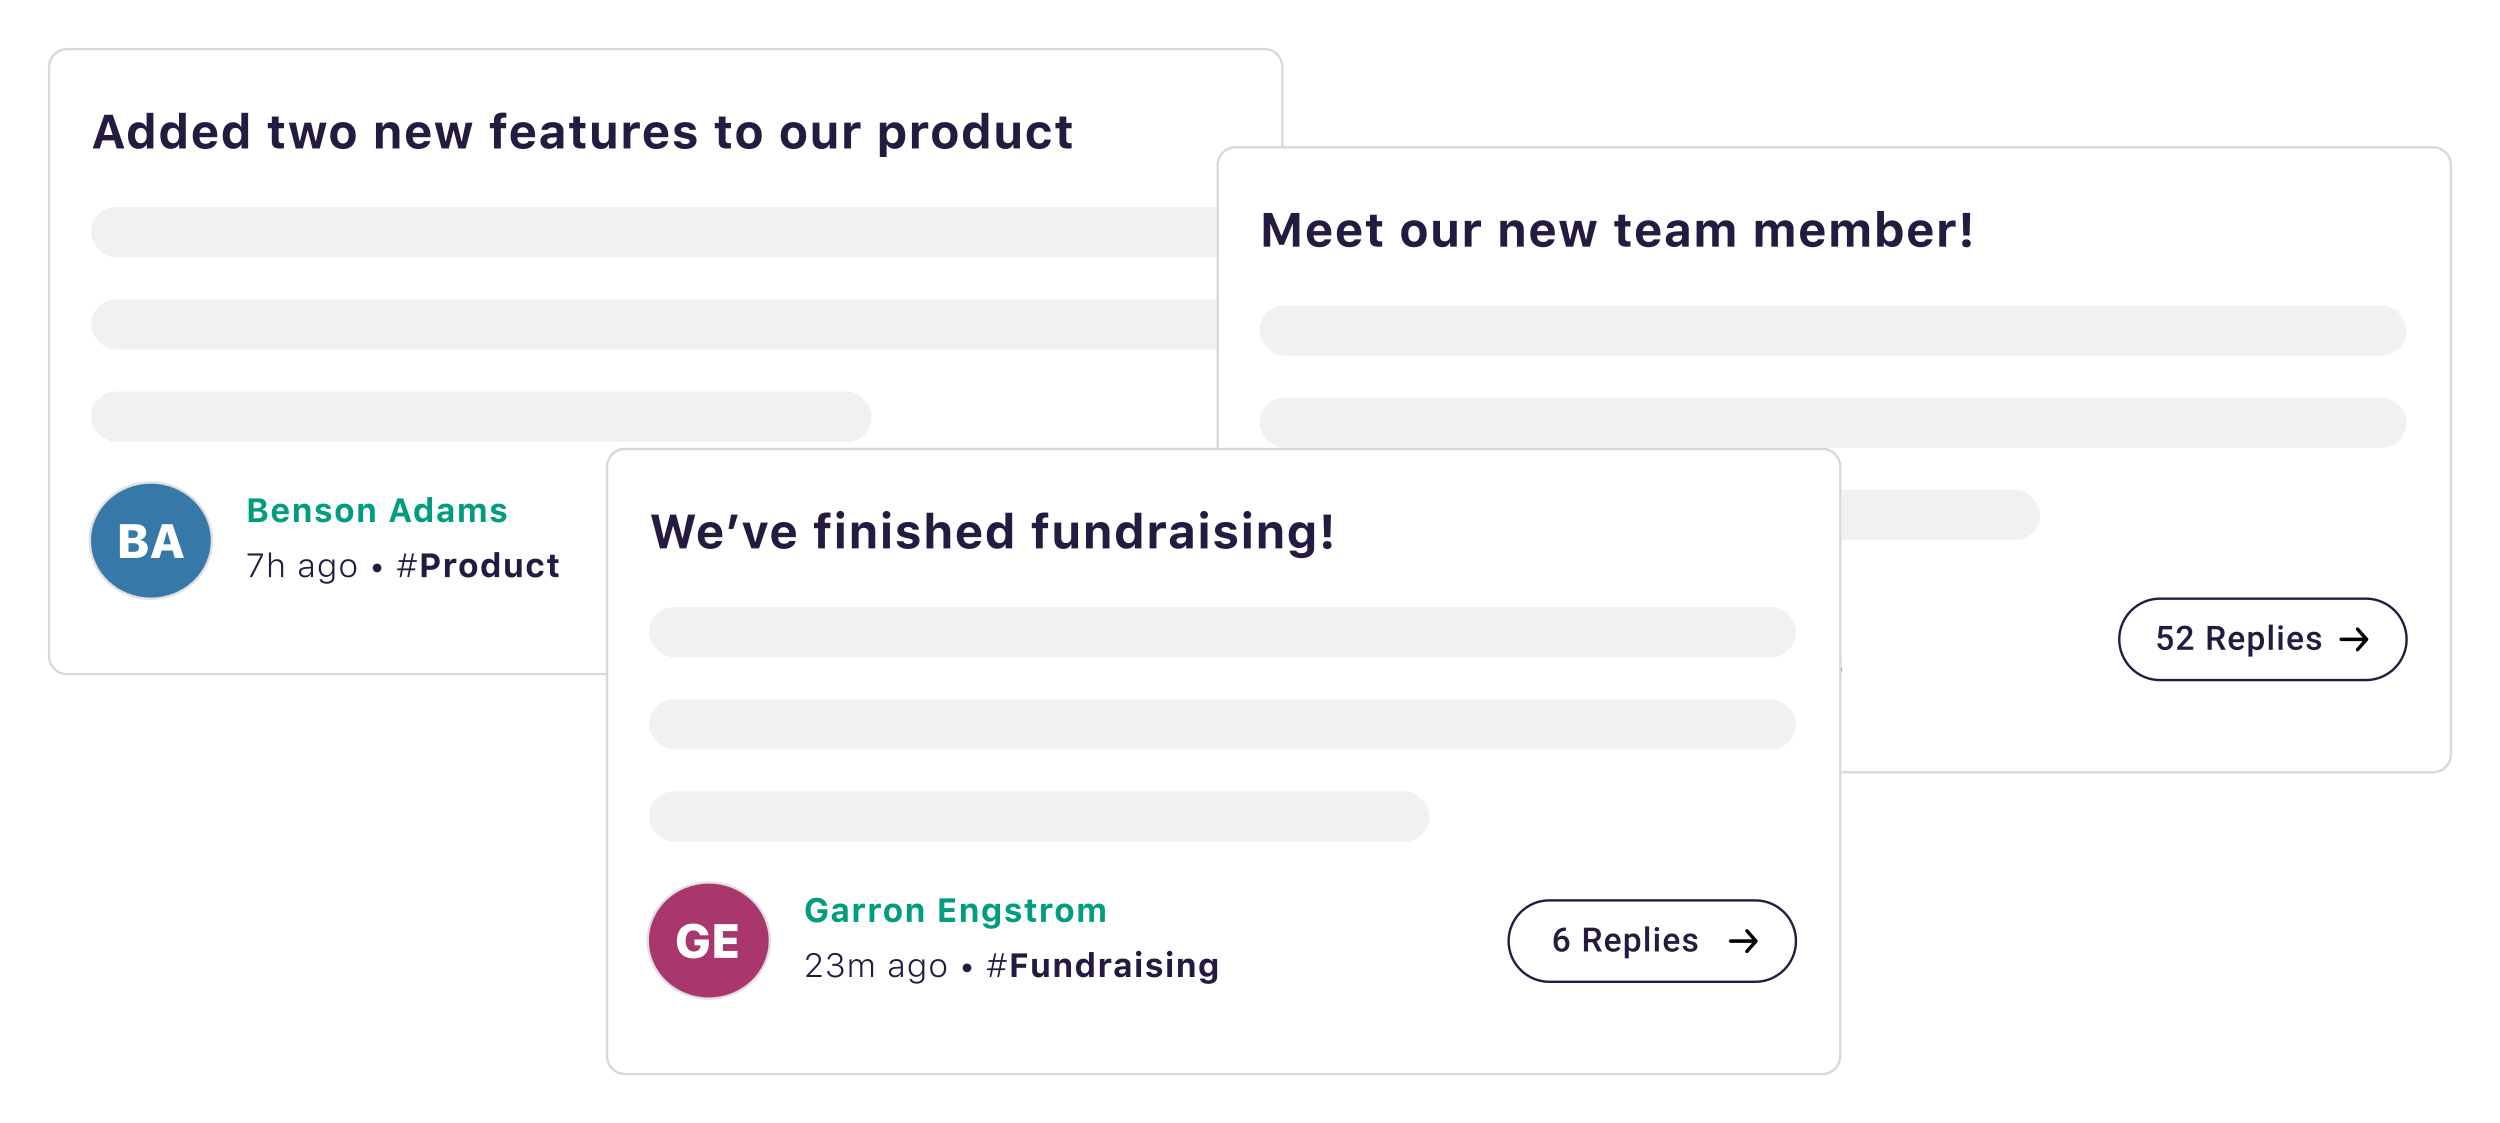 <svg fill="none" xmlns="http://www.w3.org/2000/svg" viewBox="0 0 1044 469">
  <g filter="url(#3ruLT4-Eqa)">
    <path fill-rule="evenodd" clip-rule="evenodd" d="M20 18a8 8 0 018-8h500a8 8 0 018 8v246a8 8 0 01-8 8H28a8 8 0 01-8-8V18z" fill="#fff"/>
    <path d="M28 10.5h500a7.5 7.5 0 017.5 7.5v246a7.5 7.5 0 01-7.5 7.5H28a7.5 7.5 0 01-7.5-7.5V18a7.5 7.5 0 017.5-7.5z" stroke="#D8D8D8"/>
  </g>
  <path fill="#fff" d="M38 43h480v217H38z"/>
  <path d="M48.762 62h3.193l-4.892-14.092h-3.467L38.703 62h2.96l1.083-3.36h4.951L48.762 62zm-3.614-11.162h.176l1.748 5.527h-3.691l1.767-5.527zm12.69 11.328c1.494 0 2.714-.693 3.29-1.855h.176V62h2.754V47.117h-2.842v5.83h-.166c-.556-1.191-1.757-1.894-3.212-1.894-2.706 0-4.385 2.119-4.385 5.547 0 3.437 1.67 5.566 4.384 5.566zm.966-8.73c1.514 0 2.442 1.22 2.442 3.183 0 1.973-.918 3.174-2.442 3.174-1.523 0-2.431-1.191-2.431-3.184 0-1.972.918-3.174 2.431-3.174zm12.553 8.73c1.494 0 2.715-.693 3.29-1.855h.176V62h2.754V47.117h-2.841v5.83h-.166c-.557-1.191-1.758-1.894-3.213-1.894-2.706 0-4.385 2.119-4.385 5.547 0 3.437 1.67 5.566 4.385 5.566zm.966-8.73c1.514 0 2.442 1.22 2.442 3.183 0 1.973-.918 3.174-2.442 3.174-1.523 0-2.431-1.191-2.431-3.184 0-1.972.918-3.174 2.431-3.174zm13.354-.264c1.328 0 2.187.889 2.246 2.314h-4.59c.097-1.396 1.025-2.314 2.344-2.314zm2.304 5.762c-.302.713-1.074 1.113-2.197 1.113-1.484 0-2.422-.996-2.461-2.598v-.146h7.393v-.87c0-3.417-1.875-5.439-5.05-5.439-3.202 0-5.175 2.168-5.175 5.674 0 3.496 1.934 5.566 5.215 5.566 2.636 0 4.502-1.279 4.922-3.3H87.98zm9.418 3.232c1.494 0 2.715-.693 3.291-1.855h.176V62h2.753V47.117h-2.841v5.83h-.166c-.557-1.191-1.758-1.894-3.213-1.894-2.705 0-4.385 2.119-4.385 5.547 0 3.437 1.67 5.566 4.385 5.566zm.967-8.73c1.513 0 2.441 1.22 2.441 3.183 0 1.973-.918 3.174-2.441 3.174-1.524 0-2.432-1.191-2.432-3.184 0-1.972.918-3.174 2.432-3.174zm15.153-4.766v2.666h-1.68v2.236h1.68v5.518c0 2.1 1.035 2.95 3.652 2.95.547 0 1.075-.06 1.426-.128v-2.168c-.273.03-.469.04-.84.04-.966 0-1.396-.43-1.396-1.368v-4.844h2.236v-2.236h-2.236V48.67h-2.842zm22.865 2.558h-2.822l-1.602 7.725h-.176l-1.894-7.725h-2.715l-1.885 7.725h-.176l-1.601-7.725h-2.881L123.503 62h2.988l1.905-7.432h.175L130.495 62h3.028l2.861-10.772zm6.849 11.006c3.311 0 5.303-2.1 5.303-5.625 0-3.496-2.022-5.615-5.303-5.615s-5.303 2.129-5.303 5.615c0 3.526 1.993 5.625 5.303 5.625zm0-2.324c-1.523 0-2.383-1.201-2.383-3.3 0-2.07.869-3.292 2.383-3.292 1.504 0 2.383 1.221 2.383 3.291 0 2.09-.869 3.301-2.383 3.301zM157 62h2.842v-6.21c0-1.417.81-2.345 2.129-2.345 1.347 0 1.982.782 1.982 2.266V62h2.842v-6.963c0-2.578-1.289-4.043-3.682-4.043-1.592 0-2.685.752-3.183 1.963h-.176v-1.729H157V62zm17.708-8.828c1.329 0 2.188.889 2.247 2.314h-4.59c.097-1.396 1.025-2.314 2.343-2.314zm2.305 5.762c-.303.713-1.074 1.113-2.197 1.113-1.484 0-2.422-.996-2.461-2.598v-.146h7.393v-.87c0-3.417-1.875-5.439-5.049-5.439-3.203 0-5.176 2.168-5.176 5.674 0 3.496 1.934 5.566 5.215 5.566 2.636 0 4.502-1.279 4.922-3.3h-2.647zm20.287-7.706h-2.822l-1.602 7.725h-.176l-1.894-7.725h-2.715l-1.885 7.725h-.176l-1.601-7.725h-2.881L184.419 62h2.988l1.905-7.432h.175L191.411 62h3.028l2.861-10.772zM206.301 62h2.842v-8.428h2.226v-2.236h-2.285v-.889c0-.918.41-1.357 1.524-1.357.371 0 .664.03.849.049v-2.012a8.896 8.896 0 00-1.465-.108c-2.597 0-3.691 1.084-3.691 3.223v1.094h-1.738v2.236h1.738V62zm12.113-8.828c1.328 0 2.187.889 2.246 2.314h-4.59c.098-1.396 1.026-2.314 2.344-2.314zm2.305 5.762c-.303.713-1.075 1.113-2.198 1.113-1.484 0-2.422-.996-2.461-2.598v-.146h7.393v-.87c0-3.417-1.875-5.439-5.049-5.439-3.203 0-5.176 2.168-5.176 5.674 0 3.496 1.934 5.566 5.215 5.566 2.637 0 4.502-1.279 4.922-3.3h-2.646zm9.446 1.093c-.986 0-1.679-.488-1.679-1.289 0-.771.595-1.21 1.816-1.298l2.178-.137v.79c0 1.094-.996 1.934-2.315 1.934zm-.937 2.139c1.396 0 2.568-.586 3.125-1.572h.176V62h2.754v-7.353c0-2.305-1.612-3.653-4.463-3.653-2.705 0-4.532 1.25-4.717 3.242h2.617c.235-.644.918-.996 1.943-.996 1.172 0 1.817.508 1.817 1.407v.878l-2.608.157c-2.675.156-4.169 1.289-4.169 3.242 0 1.973 1.455 3.242 3.525 3.242zm10.15-13.496v2.666h-1.68v2.236h1.68v5.518c0 2.1 1.035 2.95 3.652 2.95.547 0 1.074-.06 1.426-.128v-2.168c-.273.03-.469.04-.84.04-.967 0-1.396-.43-1.396-1.368v-4.844h2.236v-2.236h-2.236V48.67h-2.842zm17.689 2.558h-2.842v6.212c0 1.435-.762 2.324-2.178 2.324-1.308 0-1.982-.762-1.982-2.246v-6.29h-2.842v7.022c0 2.5 1.446 3.984 3.77 3.984 1.631 0 2.636-.712 3.144-1.962h.176V62h2.754V51.228zM260.41 62h2.842v-5.967c0-1.514 1.065-2.431 2.617-2.431.459 0 1.123.088 1.348.175V51.19c-.244-.088-.723-.137-1.113-.137-1.367 0-2.481.82-2.764 1.894h-.176v-1.719h-2.754V62zm13.607-8.828c1.328 0 2.188.889 2.246 2.314h-4.589c.097-1.396 1.025-2.314 2.343-2.314zm2.305 5.762c-.303.713-1.074 1.113-2.197 1.113-1.485 0-2.422-.996-2.461-2.598v-.146h7.392v-.87c0-3.417-1.875-5.439-5.048-5.439-3.204 0-5.176 2.168-5.176 5.674 0 3.496 1.933 5.566 5.215 5.566 2.636 0 4.502-1.279 4.922-3.3h-2.647zm5.316-4.541c0 1.66 1.016 2.656 3.106 3.115l1.953.44c.947.204 1.357.527 1.357 1.054 0 .693-.762 1.152-1.865 1.152-1.133 0-1.826-.42-2.041-1.152h-2.774c.196 2.07 1.914 3.232 4.756 3.232 2.822 0 4.746-1.406 4.746-3.554 0-1.612-.937-2.49-3.027-2.95l-2.022-.439c-.996-.225-1.455-.547-1.455-1.074 0-.684.752-1.143 1.768-1.143 1.055 0 1.709.43 1.855 1.123h2.627c-.156-2.06-1.767-3.203-4.502-3.203-2.685 0-4.482 1.358-4.482 3.399zm18.523-5.723v2.666h-1.68v2.236h1.68v5.518c0 2.1 1.035 2.95 3.652 2.95.547 0 1.074-.06 1.426-.128v-2.168c-.274.03-.469.04-.84.04-.967 0-1.397-.43-1.397-1.368v-4.844h2.237v-2.236h-2.237V48.67h-2.841zm12.64 13.564c3.31 0 5.303-2.1 5.303-5.625 0-3.496-2.022-5.615-5.303-5.615s-5.303 2.129-5.303 5.615c0 3.526 1.992 5.625 5.303 5.625zm0-2.324c-1.524 0-2.383-1.201-2.383-3.3 0-2.07.869-3.292 2.383-3.292 1.504 0 2.383 1.221 2.383 3.291 0 2.09-.869 3.301-2.383 3.301zm18.542 2.324c3.311 0 5.303-2.1 5.303-5.625 0-3.496-2.022-5.615-5.303-5.615s-5.303 2.129-5.303 5.615c0 3.526 1.993 5.625 5.303 5.625zm0-2.324c-1.523 0-2.383-1.201-2.383-3.3 0-2.07.869-3.292 2.383-3.292 1.504 0 2.383 1.221 2.383 3.291 0 2.09-.869 3.301-2.383 3.301zm17.865-8.681h-2.842v6.21c0 1.436-.762 2.325-2.178 2.325-1.308 0-1.982-.762-1.982-2.246v-6.29h-2.842v7.022c0 2.5 1.445 3.984 3.77 3.984 1.631 0 2.636-.712 3.144-1.962h.176V62h2.754V51.228zM352.551 62h2.842v-5.967c0-1.514 1.064-2.431 2.617-2.431.459 0 1.123.088 1.348.175V51.19c-.244-.088-.723-.137-1.113-.137-1.368 0-2.481.82-2.764 1.894h-.176v-1.719h-2.754V62zm21.072-10.947c-1.485 0-2.705.732-3.291 1.943h-.176v-1.768h-2.754v14.346h2.842V60.35h.176c.527 1.142 1.709 1.816 3.252 1.816 2.695 0 4.345-2.08 4.345-5.557 0-3.486-1.67-5.556-4.394-5.556zm-.967 8.74c-1.504 0-2.441-1.201-2.441-3.174 0-1.972.937-3.184 2.451-3.184 1.513 0 2.431 1.202 2.431 3.174 0 1.993-.908 3.184-2.441 3.184zM380.823 62h2.842v-5.967c0-1.514 1.065-2.431 2.617-2.431.459 0 1.124.088 1.348.175V51.19c-.244-.088-.723-.137-1.113-.137-1.367 0-2.481.82-2.764 1.894h-.176v-1.719h-2.754V62zm13.725.234c3.31 0 5.302-2.1 5.302-5.625 0-3.496-2.021-5.615-5.302-5.615-3.282 0-5.303 2.129-5.303 5.615 0 3.526 1.992 5.625 5.303 5.625zm0-2.324c-1.524 0-2.383-1.201-2.383-3.3 0-2.07.869-3.292 2.383-3.292 1.504 0 2.383 1.221 2.383 3.291 0 2.09-.87 3.301-2.383 3.301zm11.976 2.256c1.494 0 2.715-.693 3.291-1.855h.176V62h2.754V47.117h-2.842v5.83h-.166c-.557-1.191-1.758-1.894-3.213-1.894-2.705 0-4.385 2.119-4.385 5.547 0 3.437 1.67 5.566 4.385 5.566zm.967-8.73c1.513 0 2.441 1.22 2.441 3.183 0 1.973-.918 3.174-2.441 3.174-1.524 0-2.432-1.191-2.432-3.184 0-1.972.918-3.174 2.432-3.174zm18.441-2.208h-2.842v6.212c0 1.435-.762 2.324-2.178 2.324-1.308 0-1.982-.762-1.982-2.246v-6.29h-2.842v7.022c0 2.5 1.445 3.984 3.769 3.984 1.631 0 2.637-.712 3.145-1.962h.176V62h2.754V51.228zm12.874 3.8c-.234-2.452-1.943-4.034-4.795-4.034-3.369 0-5.263 2.022-5.263 5.596 0 3.613 1.904 5.644 5.263 5.644 2.803 0 4.561-1.552 4.795-3.965h-2.656c-.215 1.065-.977 1.631-2.139 1.631-1.523 0-2.392-1.162-2.392-3.31 0-2.12.859-3.262 2.392-3.262 1.211 0 1.944.674 2.139 1.7h2.656zm3.627-6.358v2.666h-1.68v2.236h1.68v5.518c0 2.1 1.035 2.95 3.652 2.95.547 0 1.074-.06 1.426-.128v-2.168c-.274.03-.469.04-.84.04-.967 0-1.396-.43-1.396-1.368v-4.844h2.236v-2.236h-2.236V48.67h-2.842z" fill="#251A3F"/>
  <rect x="38" y="86.5" width="479" height="21" rx="10.5" fill="#F1F1F1"/>
  <rect x="38" y="125" width="479" height="21" rx="10.5" fill="#F1F1F1"/>
  <rect x="38" y="163.5" width="326" height="21" rx="10.5" fill="#F1F1F1"/>
  <path d="M108.274 218c2.106 0 3.412-1.094 3.412-2.823 0-1.272-.951-2.256-2.256-2.352v-.123c1.011-.15 1.784-1.059 1.784-2.105 0-1.525-1.142-2.461-3.056-2.461h-4.313V218h4.429zm-2.365-8.285h1.723c.984 0 1.552.472 1.552 1.258 0 .793-.609 1.251-1.723 1.251h-1.552v-2.509zm0 6.706v-2.803h1.791c1.217 0 1.88.479 1.88 1.381 0 .923-.642 1.422-1.832 1.422h-1.839zm11.197-4.601c.93 0 1.531.622 1.572 1.62h-3.213c.069-.977.718-1.62 1.641-1.62zm1.613 4.034c-.212.499-.752.779-1.538.779-1.039 0-1.695-.697-1.722-1.819v-.102h5.174v-.608c0-2.393-1.312-3.808-3.534-3.808-2.242 0-3.623 1.517-3.623 3.972 0 2.447 1.354 3.896 3.651 3.896 1.845 0 3.151-.895 3.445-2.31h-1.853zm4.04 2.146h1.989v-4.348c0-.991.568-1.64 1.49-1.64.944 0 1.388.547 1.388 1.586V218h1.989v-4.874c0-1.805-.902-2.83-2.577-2.83-1.114 0-1.88.526-2.228 1.374h-.123v-1.21h-1.928V218zm9.112-5.325c0 1.162.711 1.859 2.174 2.18l1.367.308c.663.144.95.369.95.738 0 .486-.533.807-1.306.807-.793 0-1.278-.294-1.428-.807h-1.942c.137 1.45 1.34 2.263 3.329 2.263 1.976 0 3.323-.984 3.323-2.488 0-1.128-.657-1.743-2.119-2.065l-1.416-.307c-.697-.158-1.018-.383-1.018-.752 0-.479.526-.8 1.237-.8.739 0 1.197.301 1.299.786h1.839c-.109-1.442-1.237-2.242-3.151-2.242-1.88 0-3.138.95-3.138 2.379zm11.935 5.489c2.317 0 3.712-1.47 3.712-3.937 0-2.448-1.415-3.931-3.712-3.931s-3.712 1.49-3.712 3.931c0 2.467 1.395 3.937 3.712 3.937zm0-1.627c-1.066 0-1.668-.841-1.668-2.31 0-1.45.608-2.304 1.668-2.304 1.053 0 1.668.854 1.668 2.304 0 1.462-.608 2.31-1.668 2.31zm5.831 1.463h1.989v-4.348c0-.991.567-1.64 1.49-1.64.944 0 1.388.547 1.388 1.586V218h1.989v-4.874c0-1.805-.902-2.83-2.577-2.83-1.114 0-1.88.526-2.229 1.374h-.123v-1.21h-1.927V218zm19.919 0h2.235l-3.425-9.864h-2.426L162.515 218h2.071l.759-2.352h3.466l.745 2.352zm-2.53-7.813h.124l1.223 3.869h-2.584l1.237-3.869zm9.03 7.929c1.046 0 1.901-.485 2.304-1.299h.123V218h1.928v-10.418h-1.989v4.081h-.117c-.389-.834-1.23-1.326-2.249-1.326-1.893 0-3.069 1.483-3.069 3.883 0 2.406 1.169 3.896 3.069 3.896zm.677-6.111c1.06 0 1.709.854 1.709 2.228 0 1.381-.642 2.222-1.709 2.222-1.066 0-1.702-.834-1.702-2.228 0-1.381.643-2.222 1.702-2.222zm8.955 4.614c-.691 0-1.176-.342-1.176-.902 0-.54.417-.848 1.271-.909l1.525-.096v.554c0 .765-.697 1.353-1.62 1.353zm-.656 1.497c.977 0 1.797-.41 2.187-1.1h.123V218h1.928v-5.147c0-1.614-1.128-2.557-3.124-2.557-1.894 0-3.172.875-3.302 2.269h1.832c.164-.451.643-.697 1.36-.697.821 0 1.272.356 1.272.985v.615l-1.825.109c-1.873.11-2.919.902-2.919 2.27 0 1.381 1.018 2.269 2.468 2.269zm6.685-.116h1.989v-4.539c0-.841.554-1.449 1.333-1.449.779 0 1.244.458 1.244 1.258V218h1.914v-4.614c0-.8.52-1.374 1.326-1.374.841 0 1.258.444 1.258 1.34V218h1.989v-5.175c0-1.552-.936-2.529-2.44-2.529-1.053 0-1.921.554-2.27 1.394h-.123c-.3-.875-1.025-1.394-2.085-1.394-.991 0-1.777.533-2.085 1.394h-.123v-1.23h-1.927V218zm13.309-5.325c0 1.162.711 1.859 2.174 2.18l1.367.308c.663.144.95.369.95.738 0 .486-.533.807-1.306.807-.793 0-1.278-.294-1.428-.807h-1.942c.137 1.45 1.34 2.263 3.329 2.263 1.976 0 3.323-.984 3.323-2.488 0-1.128-.657-1.743-2.119-2.065l-1.416-.307c-.697-.158-1.018-.383-1.018-.752 0-.479.526-.8 1.237-.8.739 0 1.197.301 1.299.786h1.839c-.109-1.442-1.237-2.242-3.151-2.242-1.88 0-3.138.95-3.138 2.379z" fill="#029D7F"/>
  <path d="M104.289 241h.998l4.519-8.989v-.875h-6.426v.841h5.469v.075l-4.56 8.948zm8.018 0h.896v-4.375c0-1.354.868-2.304 2.262-2.304 1.231 0 1.901.732 1.901 2.119V241h.895v-4.785c0-1.702-.984-2.7-2.556-2.7-1.176 0-2.024.54-2.42 1.449h-.082v-4.259h-.896V241zm15.175-.67c-.991 0-1.709-.533-1.709-1.381 0-.841.602-1.305 1.853-1.394l2.18-.158v.862c0 1.169-1.004 2.071-2.324 2.071zm-.15.793c1.08 0 1.982-.513 2.433-1.388h.082V241h.862v-5.031c0-1.552-1.005-2.454-2.728-2.454-1.524 0-2.666.752-2.837 1.941h.909c.178-.731.903-1.142 1.901-1.142 1.189 0 1.852.582 1.852 1.662v.69l-2.303.15c-1.702.117-2.653.862-2.653 2.147 0 1.319 1.039 2.16 2.482 2.16zm9.05-.998c-1.47 0-2.358-1.155-2.358-2.898 0-1.75.888-2.906 2.358-2.906 1.456 0 2.393 1.169 2.393 2.919 0 1.743-.916 2.885-2.393 2.885zm.075 3.637c1.935 0 3.2-1.053 3.2-2.653v-7.471h-.862v1.456h-.082c-.403-.957-1.381-1.579-2.509-1.579-1.886 0-3.103 1.504-3.103 3.712s1.21 3.698 3.103 3.698c1.128 0 2.031-.568 2.468-1.538h.089v1.654c0 1.189-.882 1.935-2.304 1.935-1.121 0-1.886-.438-2.05-1.115h-.951c.192 1.149 1.313 1.901 3.001 1.901zm8.969-2.639c2.057 0 3.349-1.456 3.349-3.808 0-2.351-1.292-3.8-3.349-3.8-2.058 0-3.343 1.449-3.343 3.8 0 2.352 1.285 3.808 3.343 3.808zm0-.813c-1.518 0-2.42-1.128-2.42-2.995 0-1.866.902-2.994 2.42-2.994 1.517 0 2.42 1.128 2.42 2.994 0 1.867-.903 2.995-2.42 2.995zm12.051-1.32c1.005 0 1.804-.8 1.804-1.811a1.79 1.79 0 00-1.804-1.805 1.792 1.792 0 00-1.812 1.805c0 1.011.8 1.811 1.812 1.811zm12.604 2.01h.766l.588-2.864h1.9l.144-.759h-1.894l.547-2.7h1.839l.144-.752h-1.826l.581-2.803h-.758l-.588 2.803h-2.454l.567-2.803h-.752l-.588 2.803h-1.77l-.151.752h1.771l-.54 2.7h-1.709l-.151.759h1.696l-.581 2.864h.752l.587-2.864h2.468l-.588 2.864zm-1.722-3.609l.547-2.721h2.467l-.54 2.721h-2.474zm7.724-6.255V241h2.064v-3.062h1.949c2.078 0 3.52-1.361 3.52-3.391 0-2.051-1.388-3.411-3.418-3.411h-4.115zm2.064 1.695h1.504c1.19 0 1.866.602 1.866 1.723 0 1.107-.69 1.709-1.873 1.709h-1.497v-3.432zM185.81 241h1.989v-4.177c0-1.059.745-1.702 1.832-1.702.322 0 .786.062.944.123v-1.811c-.171-.062-.506-.096-.78-.096-.957 0-1.736.574-1.934 1.326h-.123v-1.203h-1.928V241zm9.755.164c2.317 0 3.711-1.47 3.711-3.937 0-2.448-1.415-3.931-3.711-3.931-2.297 0-3.712 1.49-3.712 3.931 0 2.467 1.394 3.937 3.712 3.937zm0-1.627c-1.067 0-1.668-.841-1.668-2.31 0-1.45.608-2.304 1.668-2.304 1.052 0 1.667.854 1.667 2.304 0 1.462-.608 2.31-1.667 2.31zm8.53 1.579c1.046 0 1.901-.485 2.304-1.299h.123V241h1.928v-10.418h-1.989v4.081h-.117c-.389-.834-1.23-1.326-2.249-1.326-1.893 0-3.069 1.483-3.069 3.883 0 2.406 1.169 3.896 3.069 3.896zm.677-6.111c1.06 0 1.709.854 1.709 2.228 0 1.381-.642 2.222-1.709 2.222-1.066 0-1.702-.834-1.702-2.228 0-1.381.643-2.222 1.702-2.222zm13.056-1.545h-1.989v4.348c0 1.004-.533 1.627-1.524 1.627-.916 0-1.388-.534-1.388-1.573v-4.402h-1.989v4.915c0 1.75 1.011 2.789 2.638 2.789 1.142 0 1.846-.499 2.202-1.374h.123V241h1.927v-7.54zm9.16 2.659c-.164-1.716-1.36-2.823-3.356-2.823-2.359 0-3.685 1.415-3.685 3.917 0 2.529 1.333 3.951 3.685 3.951 1.962 0 3.192-1.087 3.356-2.775h-1.859c-.151.745-.684 1.141-1.497 1.141-1.067 0-1.675-.813-1.675-2.317 0-1.484.601-2.283 1.675-2.283.847 0 1.36.471 1.497 1.189h1.859zm2.686-4.45v1.866h-1.176v1.566h1.176v3.862c0 1.47.725 2.064 2.557 2.064.383 0 .752-.041.998-.089v-1.517c-.191.02-.328.027-.588.027-.677 0-.978-.301-.978-.957v-3.39h1.566v-1.566h-1.566v-1.866h-1.989z" fill="#251A3F"/>
  <path d="M63 250.031c14.06 0 25.5-10.841 25.5-24.266C88.5 212.34 77.06 201.5 63 201.5s-25.5 10.84-25.5 24.265 11.44 24.266 25.5 24.266z" fill="#3679A9" stroke="#E0E0E0"/>
  <path d="M56.793 233c3.017 0 4.922-1.592 4.922-4.062 0-1.876-1.504-3.292-3.408-3.379v-.079c1.562-.214 2.753-1.474 2.753-3.056 0-2.178-1.67-3.516-4.443-3.516h-6.552V233h6.728zm-3.145-11.553h2.022c1.201 0 1.904.586 1.904 1.573 0 1.015-.781 1.63-2.08 1.63h-1.846v-3.203zm0 9.014v-3.633h2.11c1.474 0 2.314.645 2.314 1.797 0 1.191-.82 1.836-2.295 1.836h-2.129zM72.988 233h3.808l-4.736-14.092h-4.385L62.94 233h3.652l.899-3.096h4.61l.888 3.096zm-3.233-11.104h.079l1.562 5.43h-3.213l1.572-5.43z" fill="#fff"/>
  <path fill-rule="evenodd" clip-rule="evenodd" d="M414 209c-9.389 0-17 7.611-17 17s7.611 17 17 17h86c9.389 0 17-7.611 17-17s-7.611-17-17-17h-86z" fill="#fff" stroke="#251A3F"/>
  <path d="M501 226.001a.875.875 0 01-.191.516l-3.765 4.25c-.255.244-.744.344-1.029.063-.281-.278-.273-.816.007-1.094l2.647-2.985h-8.963c-.39 0-.706-.335-.706-.75 0-.414.316-.75.706-.75h8.963l-2.647-2.984c-.241-.257-.285-.813-.007-1.094.278-.281.784-.191 1.029.062l3.765 4.251a.746.746 0 01.191.515z" fill="#000"/>
  <path d="M420.913 220.343v1.374h-.205c-.93.013-1.673.269-2.229.765-.555.497-.886 1.201-.991 2.113.533-.561 1.215-.841 2.044-.841.88 0 1.572.31 2.078.93.511.619.766 1.419.766 2.399 0 1.012-.299 1.832-.896 2.461-.592.624-1.371.936-2.337.936-.994 0-1.801-.366-2.42-1.1-.616-.734-.923-1.695-.923-2.885v-.567c0-1.746.424-3.113 1.271-4.102.853-.989 2.076-1.483 3.671-1.483h.171zm-1.784 4.751a1.802 1.802 0 00-1.668 1.128v.506c0 .738.155 1.326.465 1.763.31.433.711.65 1.203.65.492 0 .882-.185 1.169-.554.287-.369.431-.855.431-1.456 0-.602-.146-1.092-.438-1.47a1.395 1.395 0 00-1.162-.567zm12.967 1.415h-1.928v3.835h-1.729v-9.953h3.5c1.148 0 2.034.257 2.659.772.624.515.936 1.26.936 2.235 0 .666-.161 1.224-.485 1.675-.319.447-.766.791-1.34 1.032l2.236 4.15v.089h-1.853l-1.996-3.835zm-1.928-1.388h1.777c.584 0 1.04-.146 1.368-.437.328-.297.492-.7.492-1.21 0-.534-.153-.946-.458-1.238-.301-.291-.752-.442-1.354-.451h-1.825v3.336zm10.595 5.359c-1.052 0-1.907-.33-2.563-.991-.652-.665-.978-1.549-.978-2.652v-.205c0-.738.142-1.397.424-1.976a3.267 3.267 0 011.203-1.36 3.17 3.17 0 011.723-.485c1.007 0 1.784.321 2.331.963.552.643.827 1.552.827 2.728v.67h-4.833c.05.611.253 1.094.609 1.449.36.356.811.533 1.353.533.761 0 1.381-.307 1.86-.923l.895.855a3.012 3.012 0 01-1.189 1.032c-.493.242-1.046.362-1.662.362zm-.198-6.336c-.456 0-.825.159-1.107.478-.278.319-.456.763-.533 1.333h3.165v-.123c-.037-.556-.185-.975-.445-1.258-.259-.287-.62-.43-1.08-.43zm11.429 2.577c0 1.144-.259 2.057-.779 2.741-.519.679-1.217 1.018-2.092 1.018-.811 0-1.46-.266-1.948-.799v3.507h-1.661v-10.241h1.531l.069.752c.487-.592 1.15-.888 1.989-.888.902 0 1.609.337 2.119 1.011.515.67.772 1.602.772 2.796v.103zm-1.654-.144c0-.738-.148-1.324-.444-1.757-.292-.433-.711-.649-1.258-.649-.679 0-1.167.28-1.463.841v3.281c.301.574.793.861 1.477.861.528 0 .941-.212 1.237-.635.301-.429.451-1.076.451-1.942zm5.325 3.767h-1.661v-10.5h1.661v10.5zm4.074 0h-1.661v-7.397h1.661v7.397zm-1.764-9.318c0-.255.08-.467.239-.635.164-.169.397-.253.698-.253.3 0 .533.084.697.253.164.168.246.38.246.635a.865.865 0 01-.246.629c-.164.164-.397.246-.697.246-.301 0-.534-.082-.698-.246a.88.88 0 01-.239-.629zm7.328 9.454c-1.053 0-1.907-.33-2.564-.991-.651-.665-.977-1.549-.977-2.652v-.205c0-.738.141-1.397.424-1.976a3.267 3.267 0 011.203-1.36 3.167 3.167 0 011.722-.485c1.008 0 1.785.321 2.332.963.551.643.827 1.552.827 2.728v.67h-4.833c.05.611.253 1.094.608 1.449.36.356.811.533 1.354.533.761 0 1.38-.307 1.859-.923l.895.855a3.005 3.005 0 01-1.189 1.032c-.492.242-1.046.362-1.661.362zm-.198-6.336c-.456 0-.825.159-1.108.478-.278.319-.456.763-.533 1.333h3.165v-.123c-.036-.556-.185-.975-.444-1.258-.26-.287-.62-.43-1.08-.43zm9.098 4.19a.752.752 0 00-.369-.677c-.242-.155-.645-.291-1.21-.41-.565-.118-1.037-.269-1.415-.451-.83-.401-1.244-.982-1.244-1.743 0-.638.268-1.171.806-1.6.538-.428 1.222-.642 2.051-.642.884 0 1.597.218 2.14.656.547.437.82 1.005.82 1.702h-1.661c0-.319-.119-.583-.356-.793-.237-.214-.551-.321-.943-.321-.365 0-.663.084-.896.253a.8.8 0 00-.341.676c0 .256.107.454.321.595.214.141.647.285 1.299.431.651.141 1.162.312 1.531.512.374.196.649.433.827.711.182.278.274.616.274 1.012 0 .665-.276 1.206-.828 1.62-.551.41-1.273.615-2.167.615-.606 0-1.146-.109-1.62-.328-.474-.218-.843-.519-1.107-.902a2.138 2.138 0 01-.397-1.237h1.614c.023.392.171.695.444.909.274.21.636.314 1.087.314.437 0 .77-.082.998-.246a.78.78 0 00.342-.656z" fill="#251A3F"/>
  <g filter="url(#3ruLT4-Eqb)">
    <path fill-rule="evenodd" clip-rule="evenodd" d="M508 59a8 8 0 018-8h500a8 8 0 018 8v246a8 8 0 01-8 8H516a8 8 0 01-8-8V59z" fill="#fff"/>
    <path d="M516 51.5h500c4.14 0 7.5 3.358 7.5 7.5v246c0 4.142-3.36 7.5-7.5 7.5H516a7.5 7.5 0 01-7.5-7.5V59a7.5 7.5 0 017.5-7.5z" stroke="#D8D8D8"/>
  </g>
  <path fill="#fff" d="M526 84h420.69v217H526z"/>
  <path d="M542.631 103V88.908h-3.467l-3.906 9.512h-.176l-3.896-9.512h-3.477V103h2.734v-9.424h.157l3.593 8.662h1.963l3.584-8.662h.156V103h2.735zm8.285-8.828c1.328 0 2.187.889 2.246 2.314h-4.59c.098-1.396 1.025-2.314 2.344-2.314zm2.304 5.762c-.302.712-1.074 1.113-2.197 1.113-1.484 0-2.422-.996-2.461-2.598v-.146h7.393v-.87c0-3.417-1.875-5.439-5.049-5.439-3.203 0-5.176 2.168-5.176 5.674 0 3.496 1.934 5.566 5.215 5.566 2.637 0 4.502-1.279 4.922-3.3h-2.647zm10.219-5.762c1.328 0 2.187.889 2.246 2.314h-4.59c.098-1.396 1.025-2.314 2.344-2.314zm2.304 5.762c-.302.712-1.074 1.113-2.197 1.113-1.484 0-2.422-.996-2.461-2.598v-.146h7.393v-.87c0-3.417-1.875-5.439-5.049-5.439-3.203 0-5.176 2.168-5.176 5.674 0 3.496 1.934 5.566 5.215 5.566 2.637 0 4.502-1.279 4.922-3.3h-2.647zm6.371-10.264v2.666h-1.68v2.236h1.68v5.518c0 2.099 1.035 2.949 3.652 2.949.547 0 1.075-.059 1.426-.127v-2.168a6.987 6.987 0 01-.84.039c-.966 0-1.396-.429-1.396-1.367v-4.844h2.236v-2.236h-2.236V89.67h-2.842zm18.366 13.564c3.311 0 5.303-2.099 5.303-5.625 0-3.496-2.021-5.615-5.303-5.615-3.281 0-5.302 2.129-5.302 5.615 0 3.526 1.992 5.625 5.302 5.625zm0-2.324c-1.523 0-2.382-1.201-2.382-3.3 0-2.07.869-3.292 2.382-3.292 1.504 0 2.383 1.221 2.383 3.291 0 2.09-.869 3.301-2.383 3.301zm17.865-8.681h-2.842v6.21c0 1.436-.761 2.325-2.177 2.325-1.309 0-1.983-.762-1.983-2.246v-6.29h-2.842v7.022c0 2.5 1.446 3.984 3.77 3.984 1.631 0 2.637-.713 3.145-1.963h.175V103h2.754V92.228zM611.689 103h2.841v-5.967c0-1.514 1.065-2.431 2.618-2.431.459 0 1.123.087 1.347.175V92.19c-.244-.087-.722-.136-1.113-.136-1.367 0-2.481.82-2.764 1.894h-.176v-1.719h-2.753V103zm14.85 0h2.842v-6.21c0-1.417.811-2.345 2.129-2.345 1.348 0 1.982.782 1.982 2.266V103h2.842v-6.963c0-2.578-1.289-4.043-3.681-4.043-1.592 0-2.686.752-3.184 1.963h-.176v-1.728h-2.754V103zm17.709-8.828c1.328 0 2.187.889 2.246 2.314h-4.59c.098-1.396 1.026-2.314 2.344-2.314zm2.305 5.762c-.303.712-1.075 1.113-2.198 1.113-1.484 0-2.422-.996-2.461-2.598v-.146h7.393v-.87c0-3.417-1.875-5.439-5.049-5.439-3.203 0-5.176 2.168-5.176 5.674 0 3.496 1.934 5.566 5.215 5.566 2.637 0 4.502-1.279 4.922-3.3h-2.646zm20.286-7.706h-2.822l-1.601 7.725h-.176l-1.895-7.725h-2.715l-1.884 7.725h-.176l-1.602-7.725h-2.881L653.958 103h2.989l1.904-7.432h.176l1.924 7.432h3.027l2.861-10.772zm8.982-2.558v2.666h-1.68v2.236h1.68v5.518c0 2.099 1.035 2.949 3.652 2.949.547 0 1.075-.059 1.426-.127v-2.168a6.987 6.987 0 01-.84.039c-.967 0-1.396-.429-1.396-1.367v-4.844h2.236v-2.236h-2.236V89.67h-2.842zm12.523 4.502c1.328 0 2.187.889 2.246 2.314H686c.098-1.396 1.026-2.314 2.344-2.314zm2.305 5.762c-.303.712-1.075 1.113-2.198 1.113-1.484 0-2.421-.996-2.461-2.598v-.146h7.393v-.87c0-3.417-1.875-5.439-5.049-5.439-3.203 0-5.176 2.168-5.176 5.674 0 3.496 1.934 5.566 5.215 5.566 2.637 0 4.502-1.279 4.922-3.3h-2.646zm9.447 1.093c-.987 0-1.68-.488-1.68-1.289 0-.771.596-1.21 1.816-1.299l2.178-.136v.79c0 1.095-.996 1.934-2.314 1.934zm-.938 2.139c1.397 0 2.568-.586 3.125-1.572h.176V103h2.754v-7.353c0-2.305-1.612-3.653-4.463-3.653-2.705 0-4.531 1.25-4.717 3.242h2.617c.235-.644.918-.996 1.944-.996 1.171 0 1.816.508 1.816 1.407v.878l-2.607.157c-2.676.156-4.17 1.289-4.17 3.242 0 1.972 1.455 3.242 3.525 3.242zm9.339-.166h2.842v-6.484c0-1.202.791-2.07 1.905-2.07 1.113 0 1.777.654 1.777 1.796V103h2.734v-6.592c0-1.142.742-1.963 1.895-1.963 1.201 0 1.797.635 1.797 1.914V103h2.841v-7.393c0-2.216-1.337-3.613-3.486-3.613-1.504 0-2.744.791-3.242 1.992h-.176c-.429-1.25-1.465-1.992-2.978-1.992-1.416 0-2.539.762-2.979 1.992h-.176v-1.758h-2.754V103zm24.695 0h2.842v-6.484c0-1.202.791-2.07 1.904-2.07s1.777.654 1.777 1.796V103h2.735v-6.592c0-1.142.742-1.963 1.894-1.963 1.202 0 1.797.635 1.797 1.914V103h2.842v-7.393c0-2.216-1.338-3.613-3.486-3.613-1.504 0-2.744.791-3.243 1.992h-.175c-.43-1.25-1.465-1.992-2.979-1.992-1.416 0-2.539.762-2.978 1.992h-.176v-1.758h-2.754V103zm23.705-8.828c1.328 0 2.187.889 2.246 2.314h-4.59c.098-1.396 1.025-2.314 2.344-2.314zm2.304 5.762c-.302.712-1.074 1.113-2.197 1.113-1.484 0-2.422-.996-2.461-2.598v-.146h7.393v-.87c0-3.417-1.875-5.439-5.049-5.439-3.203 0-5.176 2.168-5.176 5.674 0 3.496 1.934 5.566 5.215 5.566 2.637 0 4.502-1.279 4.922-3.3h-2.647zm5.56 3.066h2.842v-6.484c0-1.202.791-2.07 1.905-2.07 1.113 0 1.777.654 1.777 1.796V103h2.734v-6.592c0-1.142.742-1.963 1.895-1.963 1.201 0 1.797.635 1.797 1.914V103h2.842v-7.393c0-2.216-1.338-3.613-3.487-3.613-1.504 0-2.744.791-3.242 1.992h-.176c-.429-1.25-1.465-1.992-2.978-1.992-1.416 0-2.539.762-2.979 1.992h-.176v-1.758h-2.754V103zm25.395.166c2.705 0 4.365-2.1 4.365-5.557 0-3.476-1.641-5.556-4.365-5.556-1.475 0-2.686.713-3.233 1.894h-.176v-5.83h-2.841V103h2.754v-1.689h.175c.576 1.171 1.797 1.855 3.321 1.855zm-.987-8.73c1.504 0 2.432 1.21 2.432 3.173 0 1.973-.918 3.184-2.432 3.184-1.504 0-2.441-1.22-2.451-3.174.01-1.963.957-3.183 2.451-3.183zm12.816-.264c1.328 0 2.188.889 2.246 2.314h-4.589c.097-1.396 1.025-2.314 2.343-2.314zm2.305 5.762c-.303.712-1.074 1.113-2.197 1.113-1.485 0-2.422-.996-2.461-2.598v-.146h7.392v-.87c0-3.417-1.875-5.439-5.048-5.439-3.204 0-5.176 2.168-5.176 5.674 0 3.496 1.933 5.566 5.215 5.566 2.636 0 4.502-1.279 4.921-3.3h-2.646zm5.56 3.066h2.842v-5.967c0-1.514 1.064-2.431 2.617-2.431.459 0 1.123.087 1.348.175V92.19c-.244-.087-.723-.136-1.114-.136-1.367 0-2.48.82-2.763 1.894h-.176v-1.719h-2.754V103zm9.779-14.092l.254 9.453h2.607l.264-9.453h-3.125zm1.563 14.385c1.103 0 1.777-.635 1.777-1.66 0-1.035-.674-1.67-1.777-1.67-1.094 0-1.778.635-1.778 1.67 0 1.025.684 1.66 1.778 1.66z" fill="#251A3F"/>
  <rect x="526" y="127.5" width="479" height="21" rx="10.5" fill="#F1F1F1"/>
  <rect x="526" y="166" width="479" height="21" rx="10.5" fill="#F1F1F1"/>
  <rect x="526" y="204.5" width="326" height="21" rx="10.5" fill="#F1F1F1"/>
  <path d="M596.274 259c2.106 0 3.412-1.094 3.412-2.823 0-1.272-.951-2.256-2.256-2.352v-.123c1.011-.15 1.784-1.059 1.784-2.105 0-1.525-1.142-2.461-3.056-2.461h-4.313V259h4.429zm-2.365-8.285h1.723c.984 0 1.552.472 1.552 1.258 0 .793-.609 1.251-1.723 1.251h-1.552v-2.509zm0 6.706v-2.803h1.791c1.217 0 1.88.479 1.88 1.381 0 .923-.642 1.422-1.832 1.422h-1.839zm11.197-4.601c.93 0 1.531.622 1.572 1.62h-3.213c.069-.977.718-1.62 1.641-1.62zm1.613 4.034c-.212.499-.752.779-1.538.779-1.039 0-1.695-.697-1.722-1.819v-.102h5.174v-.608c0-2.393-1.312-3.808-3.534-3.808-2.242 0-3.623 1.517-3.623 3.972 0 2.447 1.354 3.896 3.651 3.896 1.845 0 3.151-.895 3.445-2.31h-1.853zm4.04 2.146h1.989v-4.348c0-.991.568-1.64 1.49-1.64.944 0 1.388.547 1.388 1.586V259h1.989v-4.874c0-1.805-.902-2.83-2.577-2.83-1.114 0-1.88.526-2.228 1.374h-.123v-1.21h-1.928V259zm9.112-5.325c0 1.162.711 1.859 2.174 2.18l1.367.308c.663.144.95.369.95.738 0 .486-.533.807-1.306.807-.793 0-1.278-.294-1.428-.807h-1.942c.137 1.45 1.34 2.263 3.329 2.263 1.976 0 3.323-.984 3.323-2.488 0-1.128-.657-1.743-2.119-2.065l-1.416-.307c-.697-.158-1.018-.383-1.018-.752 0-.479.526-.8 1.237-.8.739 0 1.197.301 1.299.786h1.839c-.109-1.442-1.237-2.242-3.151-2.242-1.88 0-3.138.95-3.138 2.379zm11.935 5.489c2.317 0 3.712-1.47 3.712-3.937 0-2.448-1.415-3.931-3.712-3.931s-3.712 1.49-3.712 3.931c0 2.467 1.395 3.937 3.712 3.937zm0-1.627c-1.066 0-1.668-.841-1.668-2.31 0-1.45.608-2.304 1.668-2.304 1.053 0 1.668.854 1.668 2.304 0 1.462-.608 2.31-1.668 2.31zm5.831 1.463h1.989v-4.348c0-.991.567-1.64 1.49-1.64.944 0 1.388.547 1.388 1.586V259h1.989v-4.874c0-1.805-.902-2.83-2.577-2.83-1.114 0-1.88.526-2.229 1.374h-.123v-1.21h-1.927V259zm19.919 0h2.235l-3.425-9.864h-2.426L650.515 259h2.071l.759-2.352h3.466l.745 2.352zm-2.53-7.813h.124l1.223 3.869h-2.584l1.237-3.869zm9.03 7.929c1.046 0 1.901-.485 2.304-1.299h.123V259h1.928v-10.418h-1.989v4.081h-.117c-.389-.834-1.23-1.326-2.249-1.326-1.893 0-3.069 1.483-3.069 3.883 0 2.406 1.169 3.896 3.069 3.896zm.677-6.111c1.06 0 1.709.854 1.709 2.228 0 1.381-.642 2.222-1.709 2.222-1.066 0-1.702-.834-1.702-2.228 0-1.381.643-2.222 1.702-2.222zm8.955 4.614c-.691 0-1.176-.342-1.176-.902 0-.54.417-.848 1.271-.909l1.525-.096v.554c0 .765-.697 1.353-1.62 1.353zm-.656 1.497c.977 0 1.797-.41 2.187-1.1h.123V259h1.928v-5.147c0-1.614-1.128-2.557-3.124-2.557-1.894 0-3.172.875-3.302 2.269h1.832c.164-.451.643-.697 1.36-.697.821 0 1.272.356 1.272.985v.615l-1.825.109c-1.873.11-2.919.902-2.919 2.27 0 1.381 1.018 2.269 2.468 2.269zm6.685-.116h1.989v-4.539c0-.841.554-1.449 1.333-1.449.779 0 1.244.458 1.244 1.258V259h1.914v-4.614c0-.8.52-1.374 1.326-1.374.841 0 1.258.444 1.258 1.34V259h1.989v-5.175c0-1.552-.936-2.529-2.44-2.529-1.053 0-1.921.554-2.27 1.394h-.123c-.3-.875-1.025-1.394-2.085-1.394-.991 0-1.777.533-2.085 1.394h-.123v-1.23h-1.927V259zm13.309-5.325c0 1.162.711 1.859 2.174 2.18l1.367.308c.663.144.95.369.95.738 0 .486-.533.807-1.306.807-.793 0-1.278-.294-1.428-.807h-1.942c.137 1.45 1.34 2.263 3.329 2.263 1.976 0 3.323-.984 3.323-2.488 0-1.128-.657-1.743-2.119-2.065l-1.416-.307c-.697-.158-1.018-.383-1.018-.752 0-.479.526-.8 1.237-.8.739 0 1.197.301 1.299.786h1.839c-.109-1.442-1.237-2.242-3.151-2.242-1.88 0-3.138.95-3.138 2.379z" fill="#029D7F"/>
  <path d="M592.289 282h.998l4.519-8.989v-.875h-6.426v.841h5.469v.075l-4.56 8.948zm8.018 0h.896v-4.375c0-1.354.868-2.304 2.262-2.304 1.231 0 1.901.732 1.901 2.119V282h.895v-4.785c0-1.702-.984-2.7-2.556-2.7-1.176 0-2.024.54-2.42 1.449h-.082v-4.259h-.896V282zm15.175-.67c-.991 0-1.709-.533-1.709-1.381 0-.841.602-1.305 1.853-1.394l2.18-.158v.862c0 1.169-1.004 2.071-2.324 2.071zm-.15.793c1.08 0 1.982-.513 2.433-1.388h.082V282h.862v-5.031c0-1.552-1.005-2.454-2.728-2.454-1.524 0-2.666.752-2.837 1.941h.909c.178-.731.903-1.142 1.901-1.142 1.189 0 1.852.582 1.852 1.662v.69l-2.303.15c-1.702.117-2.653.862-2.653 2.147 0 1.319 1.039 2.16 2.482 2.16zm9.05-.998c-1.47 0-2.358-1.155-2.358-2.898 0-1.75.888-2.906 2.358-2.906 1.456 0 2.393 1.169 2.393 2.919 0 1.743-.916 2.885-2.393 2.885zm.075 3.637c1.935 0 3.2-1.053 3.2-2.653v-7.471h-.862v1.456h-.082c-.403-.957-1.381-1.579-2.509-1.579-1.886 0-3.103 1.504-3.103 3.712s1.21 3.698 3.103 3.698c1.128 0 2.031-.568 2.468-1.538h.089v1.654c0 1.189-.882 1.935-2.304 1.935-1.121 0-1.886-.438-2.05-1.115h-.951c.192 1.149 1.313 1.901 3.001 1.901zm8.969-2.639c2.057 0 3.349-1.456 3.349-3.808 0-2.351-1.292-3.8-3.349-3.8-2.058 0-3.343 1.449-3.343 3.8 0 2.352 1.285 3.808 3.343 3.808zm0-.813c-1.518 0-2.42-1.128-2.42-2.995 0-1.866.902-2.994 2.42-2.994 1.517 0 2.42 1.128 2.42 2.994 0 1.867-.903 2.995-2.42 2.995zm12.051-1.32c1.005 0 1.804-.8 1.804-1.811a1.79 1.79 0 00-1.804-1.805 1.792 1.792 0 00-1.812 1.805c0 1.011.8 1.811 1.812 1.811zm12.604 2.01h.766l.588-2.864h1.9l.144-.759h-1.894l.547-2.7h1.839l.144-.752h-1.826l.581-2.803h-.758l-.588 2.803h-2.454l.567-2.803h-.752l-.588 2.803h-1.77l-.151.752h1.771l-.54 2.7h-1.709l-.151.759h1.696l-.581 2.864h.752l.587-2.864h2.468l-.588 2.864zm-1.722-3.609l.547-2.721h2.467l-.54 2.721h-2.474zm13.534-2.919h.11l1.866 6.528h1.935l2.618-9.864h-2.133l-1.524 6.952h-.11l-1.832-6.952h-1.743l-1.798 6.952h-.109l-1.538-6.952h-2.147l2.611 9.864h1.949l1.845-6.528zm8.634 6.528h1.989v-7.54h-1.989V282zm.998-8.668c.622 0 1.128-.506 1.128-1.142 0-.635-.506-1.134-1.128-1.134a1.13 1.13 0 00-1.128 1.134c0 .636.513 1.142 1.128 1.142zm3.499 8.668h1.99v-4.348c0-.991.567-1.64 1.49-1.64.943 0 1.388.547 1.388 1.586V282h1.989v-4.874c0-1.805-.902-2.83-2.577-2.83-1.114 0-1.88.526-2.229 1.374h-.123v-1.21h-1.928V282zm9.112-5.325c0 1.162.711 1.859 2.174 2.18l1.367.308c.663.144.951.369.951.738 0 .486-.534.807-1.306.807-.793 0-1.278-.294-1.429-.807h-1.941c.137 1.45 1.34 2.263 3.329 2.263 1.975 0 3.322-.984 3.322-2.488 0-1.128-.656-1.743-2.119-2.065l-1.415-.307c-.697-.158-1.019-.383-1.019-.752 0-.479.527-.8 1.238-.8.738 0 1.196.301 1.299.786h1.838c-.109-1.442-1.237-2.242-3.151-2.242-1.88 0-3.138.95-3.138 2.379zM708.35 282h1.518l.52-2.584h1.661l.28-1.518h-1.648l.37-1.791h1.633l.281-1.503h-1.614l.499-2.475h-1.517l-.506 2.475h-1.764l.492-2.475h-1.51l-.506 2.475h-1.579l-.287 1.503h1.579l-.369 1.791h-1.552l-.28 1.518h1.538l-.52 2.584h1.511l.519-2.584h1.778L708.35 282zm-1.08-3.965l.424-2.057h1.969l-.431 2.057h-1.962zM725.262 282v-9.864h-2.427l-2.734 6.658h-.123l-2.728-6.658h-2.433V282h1.914v-6.597h.109l2.516 6.064h1.374l2.509-6.064h.109V282h1.914zm5.947-6.18c.93 0 1.531.622 1.572 1.62h-3.213c.069-.977.718-1.62 1.641-1.62zm1.613 4.034c-.212.499-.752.779-1.538.779-1.039 0-1.695-.697-1.722-1.819v-.102h5.174v-.608c0-2.393-1.312-3.808-3.534-3.808-2.242 0-3.623 1.517-3.623 3.972 0 2.447 1.354 3.896 3.65 3.896 1.846 0 3.152-.895 3.446-2.31h-1.853zm4.607-7.185v1.866h-1.175v1.566h1.175v3.862c0 1.47.725 2.064 2.557 2.064.383 0 .752-.041.998-.089v-1.517c-.191.02-.328.027-.588.027-.677 0-.977-.301-.977-.957v-3.39h1.565v-1.566h-1.565v-1.866h-1.99zm5.708 9.331h1.989v-4.177c0-1.059.745-1.702 1.832-1.702.321 0 .786.062.944.123v-1.811c-.171-.062-.506-.096-.78-.096-.957 0-1.736.574-1.934 1.326h-.123v-1.203h-1.928V282zm6.603 0h1.989v-7.54h-1.989V282zm.998-8.668c.622 0 1.128-.506 1.128-1.142 0-.635-.506-1.134-1.128-1.134a1.13 1.13 0 00-1.128 1.134c0 .636.513 1.142 1.128 1.142zm10.172 3.787c-.165-1.716-1.361-2.823-3.357-2.823-2.358 0-3.684 1.415-3.684 3.917 0 2.529 1.333 3.951 3.684 3.951 1.962 0 3.192-1.087 3.357-2.775h-1.86c-.15.745-.683 1.141-1.497 1.141-1.066 0-1.675-.813-1.675-2.317 0-1.484.602-2.283 1.675-2.283.848 0 1.36.471 1.497 1.189h1.86zm1.879-.444c0 1.162.711 1.859 2.174 2.18l1.367.308c.663.144.95.369.95.738 0 .486-.533.807-1.305.807-.793 0-1.279-.294-1.429-.807h-1.942c.137 1.45 1.34 2.263 3.33 2.263 1.975 0 3.322-.984 3.322-2.488 0-1.128-.656-1.743-2.119-2.065l-1.415-.307c-.698-.158-1.019-.383-1.019-.752 0-.479.526-.8 1.237-.8.739 0 1.197.301 1.299.786h1.839c-.109-1.442-1.237-2.242-3.151-2.242-1.88 0-3.138.95-3.138 2.379z" fill="#251A3F"/>
  <path d="M551 291.031c14.059 0 25.5-10.841 25.5-24.266 0-13.425-11.441-24.265-25.5-24.265s-25.5 10.84-25.5 24.265 11.441 24.266 25.5 24.266z" fill="#3679A9" stroke="#E0E0E0"/>
  <path d="M544.793 274c3.018 0 4.922-1.592 4.922-4.062 0-1.876-1.504-3.292-3.408-3.379v-.079c1.562-.214 2.754-1.474 2.754-3.056 0-2.178-1.67-3.516-4.444-3.516h-6.553V274h6.729zm-3.145-11.553h2.022c1.201 0 1.904.586 1.904 1.573 0 1.015-.781 1.63-2.08 1.63h-1.846v-3.203zm0 9.014v-3.633h2.11c1.474 0 2.314.645 2.314 1.797 0 1.191-.82 1.836-2.295 1.836h-2.129zm19.34 2.539h3.808l-4.736-14.092h-4.385L550.939 274h3.652l.899-3.096h4.609l.889 3.096zm-3.233-11.104h.079l1.562 5.43h-3.213l1.572-5.43z" fill="#fff"/>
  <path fill-rule="evenodd" clip-rule="evenodd" d="M902 250c-9.389 0-17 7.611-17 17s7.611 17 17 17h86c9.389 0 17-7.611 17-17s-7.611-17-17-17h-86z" fill="#fff" stroke="#251A3F"/>
  <path d="M989 267.001a.875.875 0 01-.191.516l-3.765 4.25c-.255.244-.744.344-1.029.063-.281-.278-.273-.816.007-1.094l2.647-2.985h-8.963c-.39 0-.706-.335-.706-.75 0-.414.316-.75.706-.75h8.963l-2.647-2.984c-.241-.257-.285-.813-.007-1.094.278-.281.784-.191 1.029.062l3.765 4.251a.746.746 0 01.191.515z" fill="#000"/>
  <path d="M901.189 266.408l.54-5.017h5.346v1.435h-3.965l-.273 2.379c.46-.264.98-.396 1.559-.396.947 0 1.683.303 2.208.909.528.606.792 1.422.792 2.447 0 1.012-.291 1.818-.875 2.42-.583.597-1.383.895-2.399.895-.911 0-1.668-.257-2.269-.772-.597-.52-.921-1.203-.971-2.051h1.606c.064.483.237.855.52 1.114.282.256.652.383 1.107.383.511 0 .907-.182 1.19-.547.287-.364.43-.861.43-1.49 0-.606-.157-1.084-.471-1.435-.315-.356-.748-.534-1.299-.534a2.11 2.11 0 00-.766.123c-.209.078-.437.233-.683.465l-1.327-.328zm14.697 4.936h-6.692v-1.142l3.315-3.616c.479-.533.818-.978 1.019-1.333.205-.36.308-.72.308-1.08 0-.474-.135-.857-.404-1.149-.264-.291-.622-.437-1.073-.437-.538 0-.955.164-1.251.492-.296.328-.444.777-.444 1.347h-1.661c0-.606.136-1.151.41-1.634a2.869 2.869 0 011.182-1.135c.515-.269 1.108-.403 1.778-.403.966 0 1.727.244 2.283.731.56.483.841 1.153.841 2.01 0 .497-.142 1.019-.424 1.566-.278.542-.736 1.159-1.374 1.852l-2.434 2.605h4.621v1.326zm9.659-3.835h-1.928v3.835h-1.73v-9.953h3.5c1.149 0 2.035.257 2.66.772.624.515.936 1.26.936 2.235 0 .666-.162 1.224-.485 1.675-.319.447-.766.791-1.34 1.032l2.235 4.15v.089h-1.852l-1.996-3.835zm-1.928-1.388h1.777c.584 0 1.039-.146 1.367-.437.329-.297.493-.7.493-1.21 0-.534-.153-.946-.458-1.238-.301-.291-.752-.442-1.354-.451h-1.825v3.336zm10.595 5.359c-1.052 0-1.907-.33-2.563-.991-.652-.665-.978-1.549-.978-2.652v-.205c0-.738.142-1.397.424-1.976a3.267 3.267 0 011.203-1.36 3.168 3.168 0 011.723-.485c1.007 0 1.784.321 2.331.963.551.643.827 1.552.827 2.728v.67h-4.833c.05.611.253 1.094.608 1.449.36.356.812.533 1.354.533.761 0 1.381-.307 1.859-.923l.896.855a3.008 3.008 0 01-1.19 1.032c-.492.242-1.046.362-1.661.362zm-.198-6.336c-.456 0-.825.159-1.107.478-.278.319-.456.763-.534 1.333h3.165v-.123c-.036-.556-.184-.975-.444-1.258-.26-.287-.62-.43-1.08-.43zm11.429 2.577c0 1.144-.259 2.057-.779 2.741-.52.679-1.217 1.018-2.092 1.018-.811 0-1.46-.266-1.948-.799v3.507h-1.661v-10.241h1.531l.068.752c.488-.592 1.151-.888 1.99-.888.902 0 1.608.337 2.119 1.011.515.67.772 1.602.772 2.796v.103zm-1.654-.144c0-.738-.148-1.324-.444-1.757-.292-.433-.711-.649-1.258-.649-.679 0-1.167.28-1.463.841v3.281c.301.574.793.861 1.477.861.528 0 .941-.212 1.237-.635.301-.429.451-1.076.451-1.942zm5.325 3.767h-1.661v-10.5h1.661v10.5zm4.074 0h-1.662v-7.397h1.662v7.397zm-1.764-9.318c0-.255.08-.467.239-.635.164-.169.397-.253.697-.253.301 0 .534.084.698.253.164.168.246.38.246.635a.865.865 0 01-.246.629c-.164.164-.397.246-.698.246-.3 0-.533-.082-.697-.246a.88.88 0 01-.239-.629zm7.328 9.454c-1.053 0-1.908-.33-2.564-.991-.652-.665-.977-1.549-.977-2.652v-.205c0-.738.141-1.397.423-1.976a3.276 3.276 0 011.204-1.36 3.167 3.167 0 011.722-.485c1.007 0 1.784.321 2.331.963.552.643.827 1.552.827 2.728v.67h-4.833c.051.611.253 1.094.609 1.449.36.356.811.533 1.353.533.761 0 1.381-.307 1.86-.923l.895.855a3.005 3.005 0 01-1.189 1.032c-.492.242-1.046.362-1.661.362zm-.199-6.336c-.455 0-.824.159-1.107.478-.278.319-.456.763-.533 1.333h3.165v-.123c-.037-.556-.185-.975-.444-1.258-.26-.287-.62-.43-1.081-.43zm9.099 4.19a.752.752 0 00-.369-.677c-.242-.155-.645-.291-1.21-.41-.566-.118-1.037-.269-1.415-.451-.83-.401-1.245-.982-1.245-1.743 0-.638.269-1.171.807-1.6.538-.428 1.221-.642 2.051-.642.884 0 1.597.218 2.139.656.547.437.821 1.005.821 1.702h-1.661c0-.319-.119-.583-.356-.793-.237-.214-.551-.321-.943-.321-.365 0-.663.084-.896.253a.798.798 0 00-.342.676c0 .256.108.454.322.595.214.141.647.285 1.299.431.651.141 1.162.312 1.531.512.374.196.649.433.827.711.182.278.273.616.273 1.012 0 .665-.275 1.206-.827 1.62-.551.41-1.273.615-2.167.615-.606 0-1.146-.109-1.62-.328-.474-.218-.843-.519-1.107-.902a2.131 2.131 0 01-.397-1.237h1.614c.022.392.17.695.444.909.273.21.636.314 1.087.314.437 0 .77-.082.998-.246a.78.78 0 00.342-.656z" fill="#251A3F"/>
  <g filter="url(#3ruLT4-Eqc)">
    <path fill-rule="evenodd" clip-rule="evenodd" d="M253 185a8 8 0 018-8h500a8 8 0 018 8v246a8 8 0 01-8 8H261a8 8 0 01-8-8V185z" fill="#fff"/>
    <path d="M261 177.5h500a7.5 7.5 0 017.5 7.5v246a7.5 7.5 0 01-7.5 7.5H261a7.5 7.5 0 01-7.5-7.5V185a7.5 7.5 0 017.5-7.5z" stroke="#D8D8D8"/>
  </g>
  <path fill="#fff" d="M271 210h480v217H271z"/>
  <path d="M281.01 219.674h.156l2.666 9.326h2.764l3.74-14.092h-3.047l-2.178 9.932h-.156l-2.617-9.932h-2.49l-2.569 9.932h-.156l-2.197-9.932h-3.067L275.59 229h2.783l2.637-9.326zm15.589.498c1.328 0 2.188.889 2.246 2.314h-4.59c.098-1.396 1.026-2.314 2.344-2.314zm2.305 5.762c-.303.712-1.074 1.113-2.197 1.113-1.485 0-2.422-.996-2.461-2.598v-.146h7.392v-.869c0-3.418-1.875-5.44-5.049-5.44-3.203 0-5.175 2.168-5.175 5.674 0 3.496 1.933 5.566 5.215 5.566 2.636 0 4.501-1.279 4.921-3.3h-2.646zm7.298-5.059l1.895-5.967h-2.803l-1.074 5.967h1.982zm14.486-2.646h-2.998l-2.207 8.027h-.176l-2.226-8.027h-3.057l3.74 10.771h3.204l3.72-10.771zm6.625 1.943c1.328 0 2.187.889 2.246 2.314h-4.59c.098-1.396 1.025-2.314 2.344-2.314zm2.305 5.762c-.303.712-1.075 1.113-2.198 1.113-1.484 0-2.422-.996-2.461-2.598v-.146h7.393v-.869c0-3.418-1.875-5.44-5.049-5.44-3.203 0-5.176 2.168-5.176 5.674 0 3.496 1.934 5.566 5.215 5.566 2.637 0 4.502-1.279 4.922-3.3h-2.646zM341.656 229h2.842v-8.428h2.226v-2.236h-2.285v-.889c0-.918.41-1.357 1.523-1.357.372 0 .664.029.85.049v-2.012a8.955 8.955 0 00-1.465-.107c-2.597 0-3.691 1.084-3.691 3.222v1.094h-1.738v2.236h1.738V229zm7.845 0h2.842v-10.771h-2.842V229zm1.426-12.383c.889 0 1.611-.722 1.611-1.631 0-.908-.722-1.621-1.611-1.621-.879 0-1.611.713-1.611 1.621 0 .909.732 1.631 1.611 1.631zM355.716 229h2.841v-6.211c0-1.416.811-2.344 2.129-2.344 1.348 0 1.983.782 1.983 2.266V229h2.841v-6.963c0-2.578-1.289-4.043-3.681-4.043-1.592 0-2.686.752-3.184 1.963h-.176v-1.728h-2.753V229zm13.069 0h2.842v-10.771h-2.842V229zm1.426-12.383c.889 0 1.612-.722 1.612-1.631a1.61 1.61 0 00-1.612-1.621c-.879 0-1.611.713-1.611 1.621 0 .909.732 1.631 1.611 1.631zm4.545 4.776c0 1.66 1.015 2.656 3.105 3.115l1.953.439c.948.205 1.358.528 1.358 1.055 0 .693-.762 1.152-1.865 1.152-1.133 0-1.827-.42-2.041-1.152h-2.774c.195 2.07 1.914 3.232 4.756 3.232 2.822 0 4.746-1.406 4.746-3.554 0-1.612-.937-2.491-3.027-2.95l-2.022-.439c-.996-.225-1.455-.547-1.455-1.074 0-.684.752-1.143 1.768-1.143 1.054 0 1.709.43 1.855 1.123h2.627c-.156-2.06-1.767-3.203-4.502-3.203-2.685 0-4.482 1.358-4.482 3.399zM386.917 229h2.842v-6.182c0-1.396.821-2.343 2.246-2.343 1.289 0 1.983.771 1.983 2.265V229h2.842v-6.934c0-2.587-1.377-4.043-3.692-4.043-1.582 0-2.754.743-3.252 1.973h-.176v-5.879h-2.793V229zm17.826-8.828c1.328 0 2.188.889 2.246 2.314h-4.59c.098-1.396 1.026-2.314 2.344-2.314zm2.305 5.762c-.303.712-1.074 1.113-2.197 1.113-1.485 0-2.422-.996-2.461-2.598v-.146h7.392v-.869c0-3.418-1.875-5.44-5.049-5.44-3.203 0-5.175 2.168-5.175 5.674 0 3.496 1.933 5.566 5.215 5.566 2.636 0 4.501-1.279 4.921-3.3h-2.646zm9.417 3.232c1.495 0 2.715-.693 3.292-1.855h.175V229h2.754v-14.883h-2.842v5.83h-.166c-.556-1.191-1.757-1.894-3.213-1.894-2.705 0-4.384 2.119-4.384 5.547 0 3.437 1.67 5.566 4.384 5.566zm.967-8.73c1.514 0 2.442 1.22 2.442 3.183 0 1.973-.918 3.174-2.442 3.174-1.523 0-2.431-1.191-2.431-3.184 0-1.972.918-3.173 2.431-3.173zM432.605 229h2.842v-8.428h2.227v-2.236h-2.285v-.889c0-.918.41-1.357 1.523-1.357.371 0 .664.029.85.049v-2.012a8.964 8.964 0 00-1.465-.107c-2.598 0-3.692 1.084-3.692 3.222v1.094h-1.738v2.236h1.738V229zm17.572-10.771h-2.842v6.21c0 1.436-.761 2.325-2.177 2.325-1.309 0-1.983-.762-1.983-2.246v-6.289h-2.842v7.021c0 2.5 1.446 3.984 3.77 3.984 1.631 0 2.637-.713 3.144-1.963h.176V229h2.754v-10.771zM453.521 229h2.841v-6.211c0-1.416.811-2.344 2.129-2.344 1.348 0 1.983.782 1.983 2.266V229h2.841v-6.963c0-2.578-1.289-4.043-3.681-4.043-1.592 0-2.686.752-3.184 1.963h-.176v-1.728h-2.753V229zm16.907.166c1.494 0 2.715-.693 3.291-1.855h.176V229h2.754v-14.883h-2.842v5.83h-.166c-.556-1.191-1.758-1.894-3.213-1.894-2.705 0-4.384 2.119-4.384 5.547 0 3.437 1.669 5.566 4.384 5.566zm.967-8.73c1.514 0 2.442 1.22 2.442 3.183 0 1.973-.918 3.174-2.442 3.174-1.523 0-2.432-1.191-2.432-3.184 0-1.972.918-3.173 2.432-3.173zM480.09 229h2.842v-5.967c0-1.513 1.064-2.431 2.617-2.431.459 0 1.123.087 1.348.175v-2.588c-.244-.087-.723-.136-1.114-.136-1.367 0-2.48.82-2.763 1.894h-.176v-1.718h-2.754V229zm12.894-1.973c-.986 0-1.68-.488-1.68-1.289 0-.771.596-1.211 1.817-1.299l2.178-.136v.791c0 1.094-.996 1.933-2.315 1.933zm-.937 2.139c1.396 0 2.568-.586 3.125-1.572h.175V229h2.754v-7.354c0-2.304-1.611-3.652-4.463-3.652-2.705 0-4.531 1.25-4.716 3.242h2.617c.234-.644.918-.996 1.943-.996 1.172 0 1.817.508 1.817 1.406v.879l-2.608.157c-2.676.156-4.17 1.289-4.17 3.242 0 1.972 1.455 3.242 3.526 3.242zm9.359-.166h2.841v-10.771h-2.841V229zm1.425-12.383c.889 0 1.612-.722 1.612-1.631a1.61 1.61 0 00-1.612-1.621c-.879 0-1.611.713-1.611 1.621 0 .909.732 1.631 1.611 1.631zm4.545 4.776c0 1.66 1.016 2.656 3.105 3.115l1.954.439c.947.205 1.357.528 1.357 1.055 0 .693-.762 1.152-1.865 1.152-1.133 0-1.826-.42-2.041-1.152h-2.774c.196 2.07 1.914 3.232 4.756 3.232 2.822 0 4.746-1.406 4.746-3.554 0-1.612-.937-2.491-3.027-2.95l-2.022-.439c-.996-.225-1.455-.547-1.455-1.074 0-.684.752-1.143 1.768-1.143 1.055 0 1.709.43 1.855 1.123h2.627c-.156-2.06-1.767-3.203-4.502-3.203-2.685 0-4.482 1.358-4.482 3.399zM519.46 229h2.841v-10.771h-2.841V229zm1.425-12.383c.889 0 1.612-.722 1.612-1.631a1.61 1.61 0 00-1.612-1.621c-.879 0-1.611.713-1.611 1.621 0 .909.732 1.631 1.611 1.631zM525.674 229h2.842v-6.211c0-1.416.81-2.344 2.129-2.344 1.347 0 1.982.782 1.982 2.266V229h2.842v-6.963c0-2.578-1.289-4.043-3.682-4.043-1.592 0-2.685.752-3.183 1.963h-.176v-1.728h-2.754V229zm17.835-2.402c-1.542 0-2.421-1.182-2.421-3.086 0-1.885.888-3.076 2.421-3.076 1.534 0 2.461 1.191 2.461 3.085 0 1.895-.918 3.077-2.461 3.077zm-.039 6.484c3.252 0 5.313-1.592 5.313-4.121v-10.732h-2.754v1.728h-.176c-.576-1.182-1.816-1.904-3.271-1.904-2.735 0-4.414 2.129-4.414 5.468 0 3.243 1.67 5.323 4.355 5.323 1.514 0 2.647-.606 3.242-1.739h.176v1.993c0 1.211-.889 1.914-2.412 1.914-1.23 0-2.031-.42-2.178-1.084h-2.812c.176 1.894 2.07 3.154 4.931 3.154zm9.232-18.174l.254 9.453h2.608l.263-9.453h-3.125zm1.563 14.385c1.103 0 1.777-.635 1.777-1.66 0-1.035-.674-1.67-1.777-1.67-1.094 0-1.777.635-1.777 1.67 0 1.025.683 1.66 1.777 1.66z" fill="#251A3F"/>
  <rect x="271" y="253.5" width="479" height="21" rx="10.5" fill="#F1F1F1"/>
  <rect x="271" y="292" width="479" height="21" rx="10.5" fill="#F1F1F1"/>
  <rect x="271" y="330.5" width="326" height="21" rx="10.5" fill="#F1F1F1"/>
  <path d="M345.513 380.974v-1.258h-4.143v1.552h2.14l-.007.177c-.041 1.19-.978 1.99-2.331 1.99-1.627 0-2.652-1.286-2.652-3.398 0-2.071.977-3.336 2.57-3.336 1.148 0 1.975.581 2.283 1.579h2.051c-.287-2.051-2.003-3.397-4.334-3.397-2.871 0-4.683 1.996-4.683 5.175 0 3.226 1.798 5.195 4.731 5.195 2.693 0 4.375-1.641 4.375-4.279zm4.928 2.645c-.69 0-1.176-.342-1.176-.902 0-.54.417-.848 1.272-.909l1.524-.096v.554c0 .765-.697 1.353-1.62 1.353zm-.656 1.497c.977 0 1.798-.41 2.187-1.1h.123V385h1.928v-5.147c0-1.614-1.128-2.557-3.124-2.557-1.894 0-3.172.875-3.302 2.269h1.832c.164-.451.643-.697 1.361-.697.82 0 1.271.356 1.271.985v.615l-1.825.109c-1.873.11-2.919.902-2.919 2.27 0 1.381 1.019 2.269 2.468 2.269zm6.685-.116h1.989v-4.177c0-1.059.745-1.702 1.832-1.702.321 0 .786.062.944.123v-1.811c-.171-.062-.506-.096-.78-.096-.957 0-1.736.574-1.934 1.326h-.123v-1.203h-1.928V385zm6.658 0h1.989v-4.177c0-1.059.745-1.702 1.832-1.702.321 0 .786.062.943.123v-1.811c-.171-.062-.506-.096-.779-.096-.957 0-1.736.574-1.935 1.326h-.123v-1.203h-1.927V385zm9.754.164c2.318 0 3.712-1.47 3.712-3.937 0-2.448-1.415-3.931-3.712-3.931s-3.712 1.49-3.712 3.931c0 2.467 1.395 3.937 3.712 3.937zm0-1.627c-1.066 0-1.668-.841-1.668-2.31 0-1.45.609-2.304 1.668-2.304 1.053 0 1.668.854 1.668 2.304 0 1.462-.608 2.31-1.668 2.31zm5.831 1.463h1.989v-4.348c0-.991.567-1.64 1.49-1.64.944 0 1.388.547 1.388 1.586V385h1.989v-4.874c0-1.805-.902-2.83-2.577-2.83-1.114 0-1.88.526-2.228 1.374h-.123v-1.21h-1.928V385zm20.117-1.764h-4.471v-2.399h4.218v-1.634h-4.218v-2.304h4.471v-1.763h-6.535V385h6.535v-1.764zm2.468 1.764h1.989v-4.348c0-.991.567-1.64 1.49-1.64.943 0 1.388.547 1.388 1.586V385h1.989v-4.874c0-1.805-.902-2.83-2.577-2.83-1.114 0-1.88.526-2.229 1.374h-.123v-1.21h-1.927V385zm12.632-1.682c-1.08 0-1.695-.827-1.695-2.16 0-1.319.622-2.153 1.695-2.153s1.723.834 1.723 2.16-.643 2.153-1.723 2.153zm-.027 4.539c2.276 0 3.718-1.114 3.718-2.884v-7.513h-1.927v1.21h-.123c-.404-.827-1.272-1.333-2.29-1.333-1.914 0-3.09 1.49-3.09 3.828 0 2.27 1.169 3.726 3.049 3.726 1.059 0 1.852-.424 2.269-1.217h.123v1.394c0 .848-.622 1.34-1.688 1.34-.862 0-1.422-.294-1.525-.759h-1.969c.124 1.327 1.45 2.208 3.453 2.208zm6.035-8.182c0 1.162.711 1.859 2.174 2.18l1.367.308c.663.144.951.369.951.738 0 .486-.534.807-1.306.807-.793 0-1.278-.294-1.429-.807h-1.941c.137 1.45 1.34 2.263 3.329 2.263 1.975 0 3.322-.984 3.322-2.488 0-1.128-.656-1.743-2.119-2.065l-1.415-.307c-.697-.158-1.019-.383-1.019-.752 0-.479.527-.8 1.238-.8.738 0 1.196.301 1.299.786h1.838c-.109-1.442-1.237-2.242-3.151-2.242-1.88 0-3.138.95-3.138 2.379zm9.119-4.006v1.866h-1.176v1.566h1.176v3.862c0 1.47.725 2.064 2.557 2.064.383 0 .752-.041.998-.089v-1.517c-.192.02-.328.027-.588.027-.677 0-.978-.301-.978-.957v-3.39h1.566v-1.566h-1.566v-1.866h-1.989zm5.708 9.331h1.989v-4.177c0-1.059.745-1.702 1.832-1.702.321 0 .786.062.943.123v-1.811c-.171-.062-.506-.096-.779-.096-.957 0-1.736.574-1.935 1.326h-.123v-1.203h-1.927V385zm9.754.164c2.318 0 3.712-1.47 3.712-3.937 0-2.448-1.415-3.931-3.712-3.931s-3.712 1.49-3.712 3.931c0 2.467 1.395 3.937 3.712 3.937zm0-1.627c-1.066 0-1.668-.841-1.668-2.31 0-1.45.609-2.304 1.668-2.304 1.053 0 1.668.854 1.668 2.304 0 1.462-.608 2.31-1.668 2.31zM450.35 385h1.989v-4.539c0-.841.554-1.449 1.333-1.449.779 0 1.244.458 1.244 1.258V385h1.914v-4.614c0-.8.52-1.374 1.326-1.374.841 0 1.258.444 1.258 1.34V385h1.99v-5.175c0-1.552-.937-2.529-2.441-2.529-1.053 0-1.921.554-2.269 1.394h-.123c-.301-.875-1.026-1.394-2.085-1.394-.992 0-1.778.533-2.085 1.394h-.123v-1.23h-1.928V385z" fill="#029D7F"/>
  <path d="M336.688 400.863h.909c.013-1.251.902-2.112 2.187-2.112 1.265 0 2.106.868 2.106 2.01 0 .895-.39 1.476-1.75 2.939l-3.398 3.644V408h6.351v-.848h-5.038v-.082l2.57-2.679c1.736-1.805 2.222-2.619 2.222-3.719 0-1.572-1.306-2.741-3.008-2.741-1.818 0-3.138 1.223-3.151 2.932zm10.868 2.448h1.176c1.579 0 2.536.765 2.536 2.002 0 1.21-1.046 2.072-2.474 2.072-1.354 0-2.379-.793-2.461-1.894h-.903c.062 1.586 1.463 2.714 3.37 2.714 1.949 0 3.432-1.23 3.432-2.871 0-1.374-.895-2.27-2.263-2.447v-.089c1.094-.274 1.846-1.094 1.853-2.297 0-1.381-1.162-2.57-3.001-2.57-1.873 0-3.097 1.141-3.206 2.686h.916c.089-1.155.971-1.866 2.228-1.866 1.265 0 2.113.834 2.113 1.846 0 1.128-.896 1.907-2.174 1.907h-1.142v.807zm7.198 4.689h.896v-4.519c0-1.203.827-2.16 1.893-2.16 1.019 0 1.695.691 1.695 1.75V408h.896v-4.669c0-1.142.759-2.01 1.894-2.01 1.107 0 1.702.643 1.702 1.846V408h.895v-5.038c0-1.559-.854-2.447-2.331-2.447-1.059 0-1.921.567-2.297 1.449h-.089c-.314-.882-1.052-1.449-2.085-1.449-1.018 0-1.804.547-2.126 1.449h-.088v-1.326h-.855V408zm19.085-.67c-.991 0-1.709-.533-1.709-1.381 0-.841.602-1.305 1.853-1.394l2.18-.158v.862c0 1.169-1.004 2.071-2.324 2.071zm-.15.793c1.08 0 1.982-.513 2.433-1.388h.082V408h.862v-5.031c0-1.552-1.005-2.454-2.728-2.454-1.524 0-2.666.752-2.837 1.941h.91c.177-.731.902-1.142 1.9-1.142 1.189 0 1.852.582 1.852 1.662v.69l-2.303.15c-1.702.117-2.653.862-2.653 2.147 0 1.319 1.039 2.16 2.482 2.16zm9.05-.998c-1.47 0-2.358-1.155-2.358-2.898 0-1.75.888-2.906 2.358-2.906 1.456 0 2.393 1.169 2.393 2.919 0 1.743-.916 2.885-2.393 2.885zm.075 3.637c1.935 0 3.2-1.053 3.2-2.653v-7.471h-.862v1.456h-.082c-.403-.957-1.381-1.579-2.509-1.579-1.886 0-3.103 1.504-3.103 3.712s1.21 3.698 3.103 3.698c1.128 0 2.031-.568 2.468-1.538h.089v1.654c0 1.189-.882 1.935-2.304 1.935-1.121 0-1.886-.438-2.05-1.115h-.951c.192 1.149 1.313 1.901 3.001 1.901zm8.969-2.639c2.057 0 3.349-1.456 3.349-3.808 0-2.351-1.292-3.8-3.349-3.8-2.058 0-3.343 1.449-3.343 3.8 0 2.352 1.285 3.808 3.343 3.808zm0-.813c-1.518 0-2.42-1.128-2.42-2.995 0-1.866.902-2.994 2.42-2.994 1.517 0 2.42 1.128 2.42 2.994 0 1.867-.903 2.995-2.42 2.995zm12.051-1.32c1.005 0 1.804-.8 1.804-1.811a1.79 1.79 0 00-1.804-1.805 1.792 1.792 0 00-1.812 1.805c0 1.011.8 1.811 1.812 1.811zm12.604 2.01h.766l.588-2.864h1.9l.144-.759h-1.894l.547-2.7h1.839l.144-.752h-1.826l.581-2.803h-.758l-.588 2.803h-2.454l.567-2.803h-.752l-.588 2.803h-1.77l-.151.752h1.771l-.54 2.7h-1.709l-.151.759h1.696l-.581 2.864h.752l.587-2.864h2.468l-.588 2.864zm-1.722-3.609l.547-2.721h2.467l-.54 2.721h-2.474zm9.788 3.609v-3.842h4.013v-1.688h-4.013v-2.571h4.396v-1.763h-6.46V408h2.064zm13.419-7.54h-1.989v4.348c0 1.004-.534 1.627-1.525 1.627-.916 0-1.387-.534-1.387-1.573v-4.402h-1.99v4.915c0 1.75 1.012 2.789 2.639 2.789 1.142 0 1.846-.499 2.201-1.374h.123V408h1.928v-7.54zm2.488 7.54h1.989v-4.348c0-.991.567-1.64 1.49-1.64.944 0 1.388.547 1.388 1.586V408h1.989v-4.874c0-1.805-.902-2.83-2.577-2.83-1.114 0-1.88.526-2.228 1.374h-.123v-1.21h-1.928V408zm11.983.116c1.046 0 1.9-.485 2.304-1.299h.123V408h1.927v-10.418h-1.989v4.081h-.116c-.39-.834-1.231-1.326-2.249-1.326-1.894 0-3.07 1.483-3.07 3.883 0 2.406 1.169 3.896 3.07 3.896zm.677-6.111c1.059 0 1.709.854 1.709 2.228 0 1.381-.643 2.222-1.709 2.222-1.067 0-1.703-.834-1.703-2.228 0-1.381.643-2.222 1.703-2.222zm6.234 5.995h1.989v-4.177c0-1.059.745-1.702 1.832-1.702.321 0 .786.062.943.123v-1.811c-.171-.062-.506-.096-.779-.096-.957 0-1.736.574-1.935 1.326h-.123v-1.203h-1.927V408zm9.173-1.381c-.69 0-1.176-.342-1.176-.902 0-.54.417-.848 1.272-.909l1.524-.096v.554c0 .765-.697 1.353-1.62 1.353zm-.656 1.497c.977 0 1.798-.41 2.187-1.1h.123V408h1.928v-5.147c0-1.614-1.128-2.557-3.124-2.557-1.894 0-3.172.875-3.302 2.269h1.832c.164-.451.643-.697 1.361-.697.82 0 1.271.356 1.271.985v.615l-1.825.109c-1.873.11-2.919.902-2.919 2.27 0 1.381 1.018 2.269 2.468 2.269zm6.699-.116h1.989v-7.54h-1.989V408zm.998-8.668c.622 0 1.127-.506 1.127-1.142 0-.635-.505-1.134-1.127-1.134a1.13 1.13 0 00-1.128 1.134c0 .636.512 1.142 1.128 1.142zm3.328 3.343c0 1.162.711 1.859 2.174 2.18l1.367.308c.663.144.95.369.95.738 0 .486-.533.807-1.305.807-.793 0-1.279-.294-1.429-.807h-1.941c.136 1.45 1.34 2.263 3.329 2.263 1.975 0 3.322-.984 3.322-2.488 0-1.128-.656-1.743-2.119-2.065l-1.415-.307c-.697-.158-1.019-.383-1.019-.752 0-.479.527-.8 1.238-.8.738 0 1.196.301 1.298.786h1.839c-.109-1.442-1.237-2.242-3.151-2.242-1.88 0-3.138.95-3.138 2.379zm8.606 5.325h1.99v-7.54h-1.99V408zm.998-8.668c.622 0 1.128-.506 1.128-1.142 0-.635-.506-1.134-1.128-1.134a1.13 1.13 0 00-1.128 1.134c0 .636.513 1.142 1.128 1.142zm3.5 8.668h1.989v-4.348c0-.991.568-1.64 1.49-1.64.944 0 1.388.547 1.388 1.586V408h1.989v-4.874c0-1.805-.902-2.83-2.577-2.83-1.114 0-1.88.526-2.228 1.374h-.123v-1.21h-1.928V408zm12.632-1.682c-1.08 0-1.695-.827-1.695-2.16 0-1.319.622-2.153 1.695-2.153 1.074 0 1.723.834 1.723 2.16s-.643 2.153-1.723 2.153zm-.027 4.539c2.276 0 3.719-1.114 3.719-2.884v-7.513h-1.928v1.21h-.123c-.403-.827-1.272-1.333-2.29-1.333-1.914 0-3.09 1.49-3.09 3.828 0 2.27 1.169 3.726 3.049 3.726 1.059 0 1.852-.424 2.269-1.217h.124v1.394c0 .848-.623 1.34-1.689 1.34-.861 0-1.422-.294-1.524-.759h-1.969c.123 1.327 1.449 2.208 3.452 2.208z" fill="#251A3F"/>
  <path d="M296 417.031c14.059 0 25.5-10.841 25.5-24.266 0-13.425-11.441-24.265-25.5-24.265s-25.5 10.84-25.5 24.265 11.441 24.266 25.5 24.266z" fill="#A9366D" stroke="#E0E0E0"/>
  <path d="M296.033 394.043v-1.729h-6.035v2.461h2.578l-.01.215c-.097 1.416-1.23 2.373-2.851 2.373-2.061 0-3.389-1.689-3.389-4.482 0-2.744 1.201-4.336 3.233-4.336 1.377 0 2.431.762 2.783 2.012h3.545c-.362-2.871-2.92-4.893-6.338-4.893-4.258 0-6.875 2.695-6.875 7.266 0 4.629 2.617 7.314 6.963 7.314 4.013 0 6.396-2.353 6.396-6.201zm11.928 3.066h-6.075v-2.871h5.713v-2.636h-5.713v-2.803h6.075v-2.891h-9.659V400h9.659v-2.891z" fill="#fff"/>
  <path fill-rule="evenodd" clip-rule="evenodd" d="M647 376c-9.389 0-17 7.611-17 17s7.611 17 17 17h86c9.389 0 17-7.611 17-17s-7.611-17-17-17h-86z" fill="#fff" stroke="#251A3F"/>
  <path d="M734 393.001a.875.875 0 01-.191.516l-3.765 4.25c-.255.244-.744.344-1.029.063-.281-.278-.273-.816.007-1.094l2.647-2.985h-8.963c-.39 0-.706-.335-.706-.75 0-.414.316-.75.706-.75h8.963l-2.647-2.984c-.241-.257-.285-.813-.007-1.094.278-.281.784-.191 1.029.062l3.765 4.251a.746.746 0 01.191.515z" fill="#000"/>
  <path d="M653.913 387.343v1.374h-.205c-.93.013-1.673.269-2.229.765-.555.497-.886 1.201-.991 2.113.533-.561 1.215-.841 2.044-.841.88 0 1.572.31 2.078.93.511.619.766 1.419.766 2.399 0 1.012-.299 1.832-.896 2.461-.592.624-1.371.936-2.337.936-.994 0-1.801-.366-2.42-1.1-.616-.734-.923-1.695-.923-2.885v-.567c0-1.746.424-3.113 1.271-4.102.853-.989 2.076-1.483 3.671-1.483h.171zm-1.784 4.751a1.802 1.802 0 00-1.668 1.128v.506c0 .738.155 1.326.465 1.763.31.433.711.65 1.203.65.492 0 .882-.185 1.169-.554.287-.369.431-.855.431-1.456 0-.602-.146-1.092-.438-1.47a1.395 1.395 0 00-1.162-.567zm12.967 1.415h-1.928v3.835h-1.729v-9.953h3.5c1.148 0 2.034.257 2.659.772.624.515.936 1.26.936 2.235 0 .666-.161 1.224-.485 1.675-.319.447-.766.791-1.34 1.032l2.236 4.15v.089h-1.853l-1.996-3.835zm-1.928-1.388h1.777c.584 0 1.04-.146 1.368-.437.328-.297.492-.7.492-1.21 0-.534-.153-.946-.458-1.238-.301-.291-.752-.442-1.354-.451h-1.825v3.336zm10.595 5.359c-1.052 0-1.907-.33-2.563-.991-.652-.665-.978-1.549-.978-2.652v-.205c0-.738.142-1.397.424-1.976a3.267 3.267 0 011.203-1.36 3.17 3.17 0 011.723-.485c1.007 0 1.784.321 2.331.963.552.643.827 1.552.827 2.728v.67h-4.833c.05.611.253 1.094.609 1.449.36.356.811.533 1.353.533.761 0 1.381-.307 1.86-.923l.895.855a3.012 3.012 0 01-1.189 1.032c-.493.242-1.046.362-1.662.362zm-.198-6.336c-.456 0-.825.159-1.107.478-.278.319-.456.763-.533 1.333h3.165v-.123c-.037-.556-.185-.975-.445-1.258-.259-.287-.62-.43-1.08-.43zm11.429 2.577c0 1.144-.259 2.057-.779 2.741-.519.679-1.217 1.018-2.092 1.018-.811 0-1.46-.266-1.948-.799v3.507h-1.661v-10.241h1.531l.069.752c.487-.592 1.15-.888 1.989-.888.902 0 1.609.337 2.119 1.011.515.67.772 1.602.772 2.796v.103zm-1.654-.144c0-.738-.148-1.324-.444-1.757-.292-.433-.711-.649-1.258-.649-.679 0-1.167.28-1.463.841v3.281c.301.574.793.861 1.477.861.528 0 .941-.212 1.237-.635.301-.429.451-1.076.451-1.942zm5.325 3.767h-1.661v-10.5h1.661v10.5zm4.074 0h-1.661v-7.397h1.661v7.397zm-1.764-9.318c0-.255.08-.467.239-.635.164-.169.397-.253.698-.253.3 0 .533.084.697.253.164.168.246.38.246.635a.865.865 0 01-.246.629c-.164.164-.397.246-.697.246-.301 0-.534-.082-.698-.246a.88.88 0 01-.239-.629zm7.328 9.454c-1.053 0-1.907-.33-2.564-.991-.651-.665-.977-1.549-.977-2.652v-.205c0-.738.141-1.397.424-1.976a3.267 3.267 0 011.203-1.36 3.167 3.167 0 011.722-.485c1.008 0 1.785.321 2.332.963.551.643.827 1.552.827 2.728v.67h-4.833c.05.611.253 1.094.608 1.449.36.356.811.533 1.354.533.761 0 1.38-.307 1.859-.923l.895.855a3.005 3.005 0 01-1.189 1.032c-.492.242-1.046.362-1.661.362zm-.198-6.336c-.456 0-.825.159-1.108.478-.278.319-.456.763-.533 1.333h3.165v-.123c-.036-.556-.185-.975-.444-1.258-.26-.287-.62-.43-1.08-.43zm9.098 4.19a.752.752 0 00-.369-.677c-.242-.155-.645-.291-1.21-.41-.565-.118-1.037-.269-1.415-.451-.83-.401-1.244-.982-1.244-1.743 0-.638.268-1.171.806-1.6.538-.428 1.222-.642 2.051-.642.884 0 1.597.218 2.14.656.547.437.82 1.005.82 1.702h-1.661c0-.319-.119-.583-.356-.793-.237-.214-.551-.321-.943-.321-.365 0-.663.084-.896.253a.8.8 0 00-.341.676c0 .256.107.454.321.595.214.141.647.285 1.299.431.651.141 1.162.312 1.531.512.374.196.649.433.827.711.182.278.274.616.274 1.012 0 .665-.276 1.206-.828 1.62-.551.41-1.273.615-2.167.615-.606 0-1.146-.109-1.62-.328-.474-.218-.843-.519-1.107-.902a2.138 2.138 0 01-.397-1.237h1.614c.023.392.171.695.444.909.274.21.636.314 1.087.314.437 0 .77-.082.998-.246a.78.78 0 00.342-.656z" fill="#251A3F"/>
  <defs>
    <filter id="3ruLT4-Eqa" x="0" y="0" width="556" height="302" filterUnits="userSpaceOnUse" color-interpolation-filters="sRGB">
      <feFlood flood-opacity="0" result="BackgroundImageFix"/>
      <feColorMatrix in="SourceAlpha" values="0 0 0 0 0 0 0 0 0 0 0 0 0 0 0 0 0 0 127 0"/>
      <feOffset dy="10"/>
      <feGaussianBlur stdDeviation="10"/>
      <feColorMatrix values="0 0 0 0 0 0 0 0 0 0 0 0 0 0 0 0 0 0 0.1 0"/>
      <feBlend in2="BackgroundImageFix" result="effect1_dropShadow"/>
      <feBlend in="SourceGraphic" in2="effect1_dropShadow" result="shape"/>
    </filter>
    <filter id="3ruLT4-Eqb" x="488" y="41" width="556" height="302" filterUnits="userSpaceOnUse" color-interpolation-filters="sRGB">
      <feFlood flood-opacity="0" result="BackgroundImageFix"/>
      <feColorMatrix in="SourceAlpha" values="0 0 0 0 0 0 0 0 0 0 0 0 0 0 0 0 0 0 127 0"/>
      <feOffset dy="10"/>
      <feGaussianBlur stdDeviation="10"/>
      <feColorMatrix values="0 0 0 0 0 0 0 0 0 0 0 0 0 0 0 0 0 0 0.1 0"/>
      <feBlend in2="BackgroundImageFix" result="effect1_dropShadow"/>
      <feBlend in="SourceGraphic" in2="effect1_dropShadow" result="shape"/>
    </filter>
    <filter id="3ruLT4-Eqc" x="233" y="167" width="556" height="302" filterUnits="userSpaceOnUse" color-interpolation-filters="sRGB">
      <feFlood flood-opacity="0" result="BackgroundImageFix"/>
      <feColorMatrix in="SourceAlpha" values="0 0 0 0 0 0 0 0 0 0 0 0 0 0 0 0 0 0 127 0"/>
      <feOffset dy="10"/>
      <feGaussianBlur stdDeviation="10"/>
      <feColorMatrix values="0 0 0 0 0 0 0 0 0 0 0 0 0 0 0 0 0 0 0.1 0"/>
      <feBlend in2="BackgroundImageFix" result="effect1_dropShadow"/>
      <feBlend in="SourceGraphic" in2="effect1_dropShadow" result="shape"/>
    </filter>
  </defs>
</svg>
